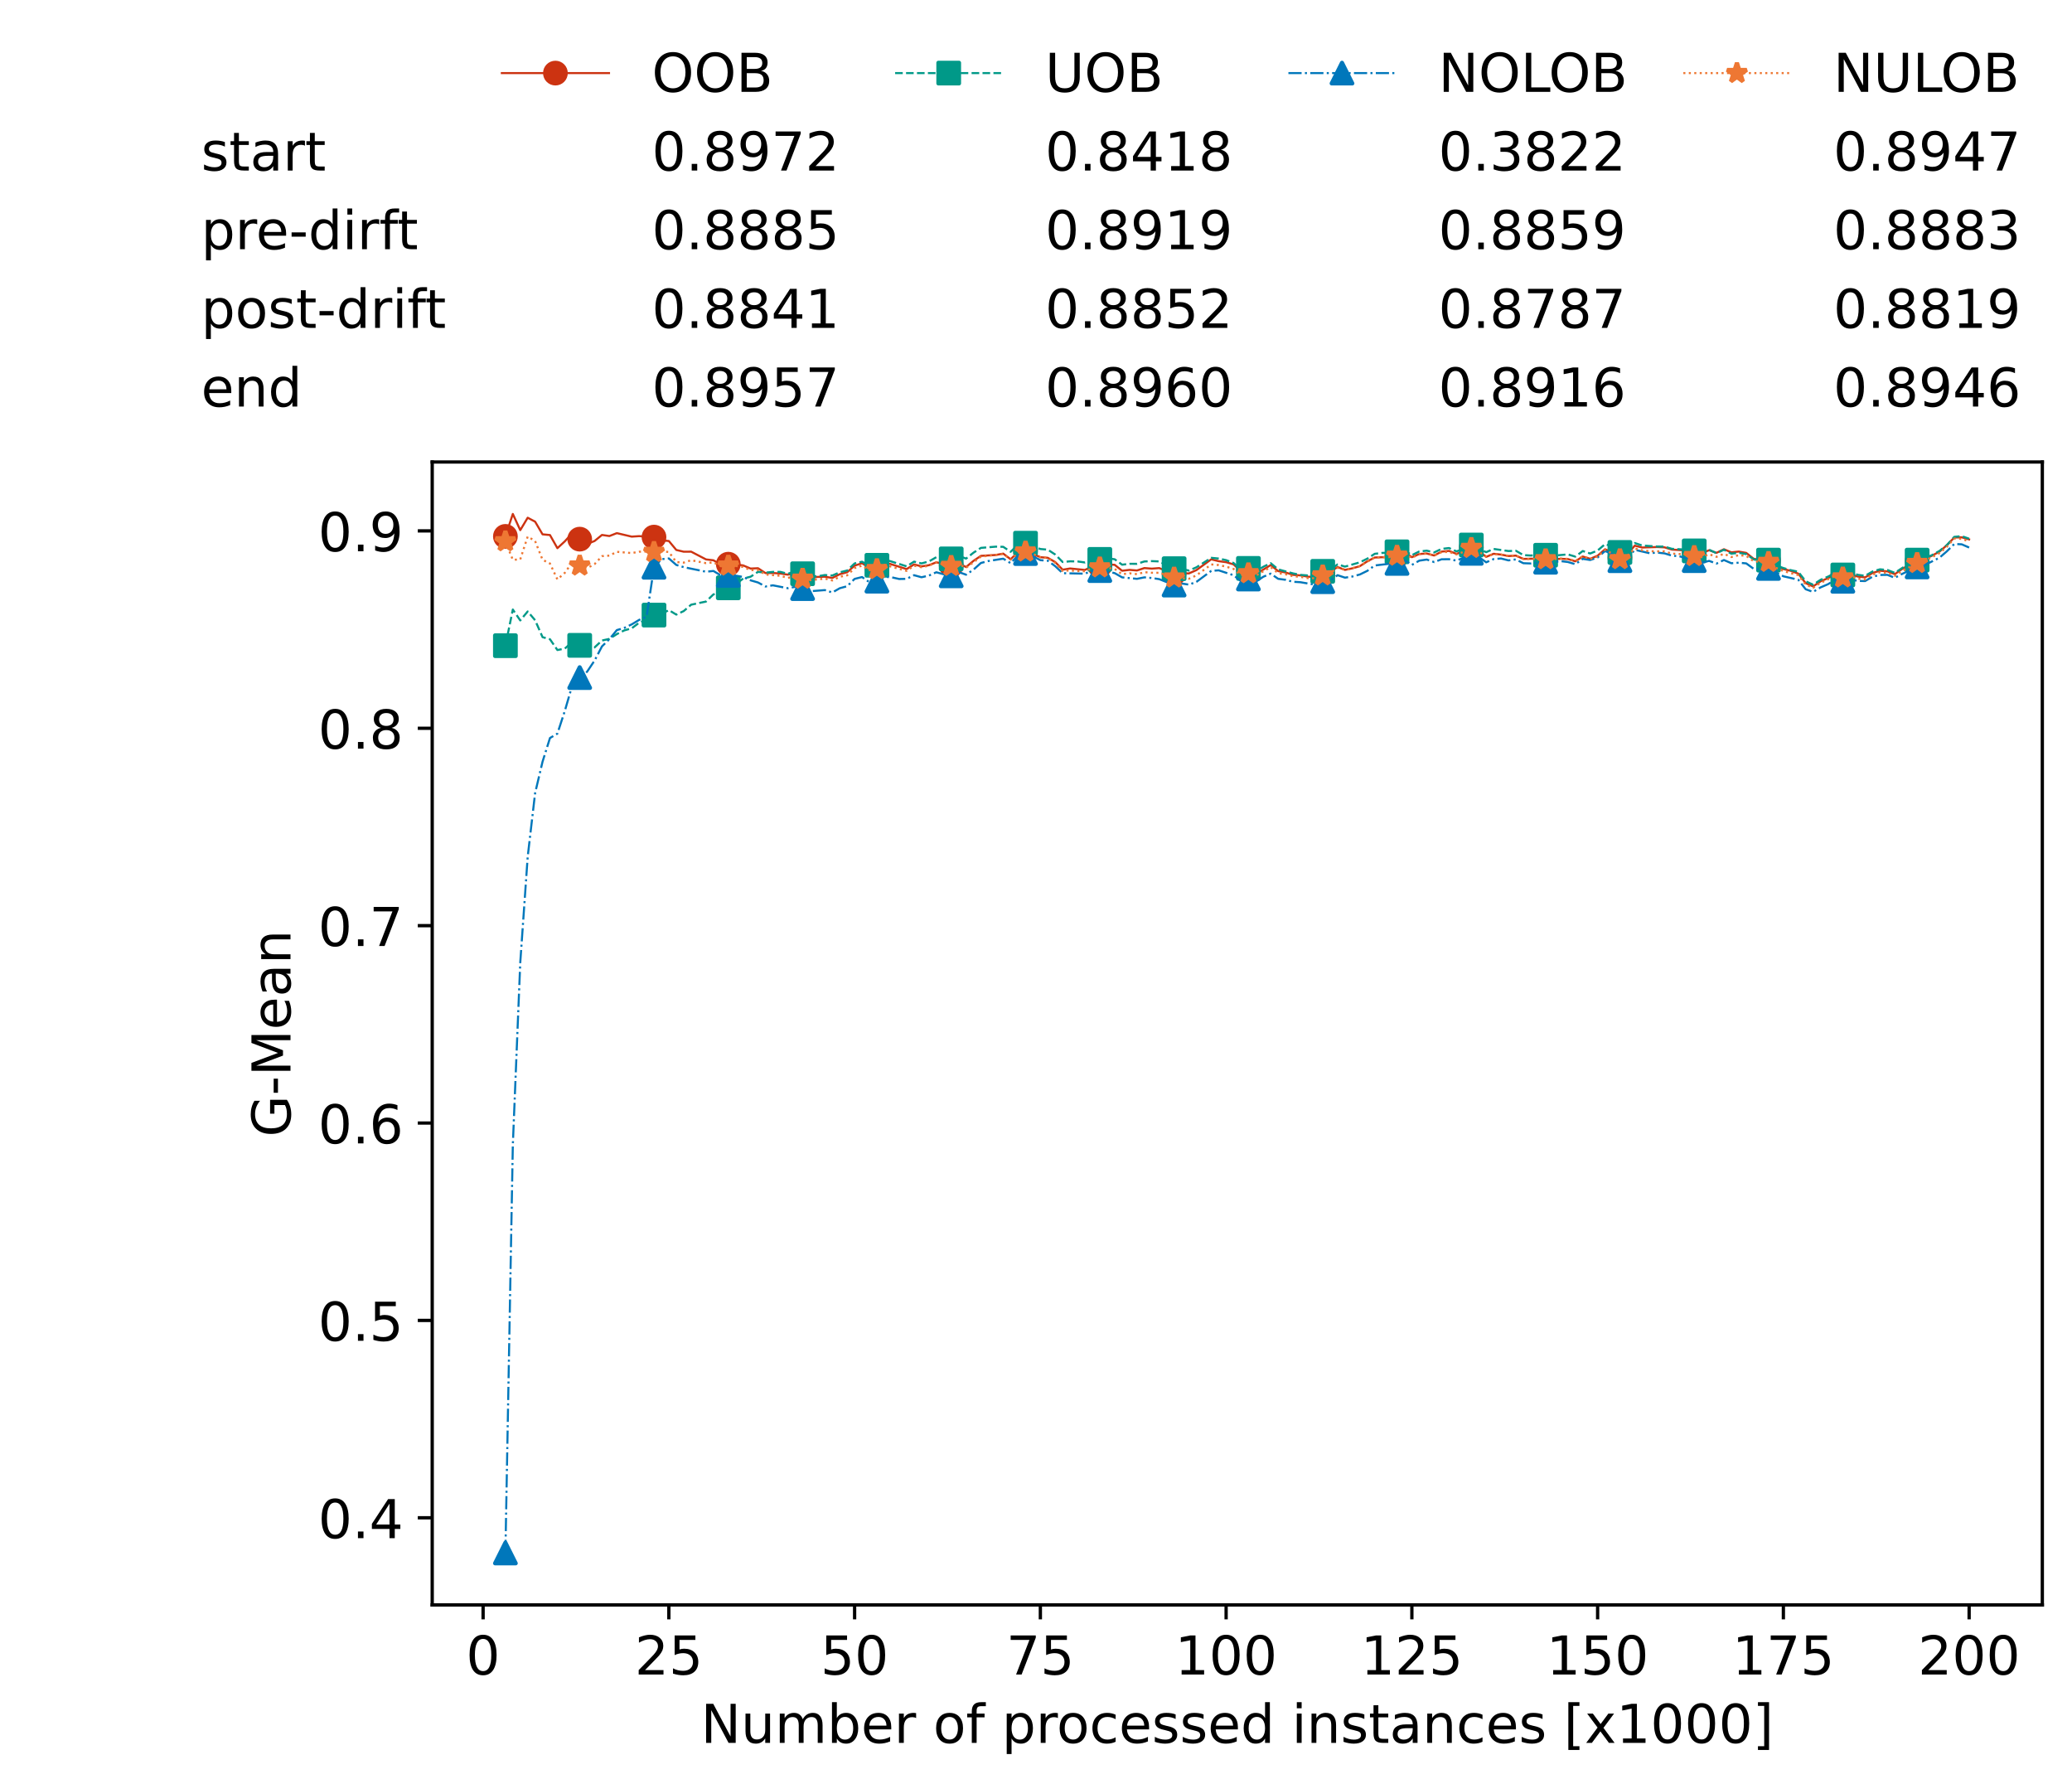 <?xml version="1.0" encoding="utf-8" standalone="no"?>
<!DOCTYPE svg PUBLIC "-//W3C//DTD SVG 1.1//EN"
  "http://www.w3.org/Graphics/SVG/1.1/DTD/svg11.dtd">
<!-- Created with matplotlib (https://matplotlib.org/) -->
<svg height="432.615pt" version="1.1" viewBox="0 0 502.65 432.615" width="502.65pt" xmlns="http://www.w3.org/2000/svg" xmlns:xlink="http://www.w3.org/1999/xlink">
 <defs>
  <style type="text/css">*{stroke-linecap:butt;stroke-linejoin:round;}</style>
 </defs>
 <g id="figure_1">
  <g id="patch_1">
   <path d="M 0 432.615 
L 502.65 432.615 
L 502.65 0 
L 0 0 
z
" style="fill:#ffffff;"/>
  </g>
  <g id="axes_1">
   <g id="patch_2">
    <path d="M 104.85 389.252 
L 495.45 389.252 
L 495.45 112.052 
L 104.85 112.052 
z
" style="fill:#ffffff;"/>
   </g>
   <g id="matplotlib.axis_1">
    <g id="xtick_1">
     <g id="line2d_1">
      <defs>
       <path d="M 0 0 
L 0 3.5 
" id="m954f614394" style="stroke:#000000;stroke-width:0.8;"/>
      </defs>
      <g>
       <use style="stroke:#000000;stroke-width:0.8;" x="117.197" xlink:href="#m954f614394" y="389.252"/>
      </g>
     </g>
     <g id="text_1">
      <!-- 0 -->
      <g transform="translate(113.061 406.13)scale(0.13 -0.13)">
       <defs>
        <path d="M 31.781 66.406 
Q 24.172 66.406 20.328 58.906 
Q 16.5 51.422 16.5 36.375 
Q 16.5 21.391 20.328 13.891 
Q 24.172 6.391 31.781 6.391 
Q 39.453 6.391 43.281 13.891 
Q 47.125 21.391 47.125 36.375 
Q 47.125 51.422 43.281 58.906 
Q 39.453 66.406 31.781 66.406 
z
M 31.781 74.219 
Q 44.047 74.219 50.516 64.516 
Q 56.984 54.828 56.984 36.375 
Q 56.984 17.969 50.516 8.266 
Q 44.047 -1.422 31.781 -1.422 
Q 19.531 -1.422 13.062 8.266 
Q 6.594 17.969 6.594 36.375 
Q 6.594 54.828 13.062 64.516 
Q 19.531 74.219 31.781 74.219 
z
" id="DejaVuSans-48"/>
       </defs>
       <use xlink:href="#DejaVuSans-48"/>
      </g>
     </g>
    </g>
    <g id="xtick_2">
     <g id="line2d_2">
      <g>
       <use style="stroke:#000000;stroke-width:0.8;" x="162.259" xlink:href="#m954f614394" y="389.252"/>
      </g>
     </g>
     <g id="text_2">
      <!-- 25 -->
      <g transform="translate(153.988 406.13)scale(0.13 -0.13)">
       <defs>
        <path d="M 19.188 8.297 
L 53.609 8.297 
L 53.609 0 
L 7.328 0 
L 7.328 8.297 
Q 12.938 14.109 22.625 23.891 
Q 32.328 33.688 34.812 36.531 
Q 39.547 41.844 41.422 45.531 
Q 43.312 49.219 43.312 52.781 
Q 43.312 58.594 39.234 62.25 
Q 35.156 65.922 28.609 65.922 
Q 23.969 65.922 18.812 64.312 
Q 13.672 62.703 7.812 59.422 
L 7.812 69.391 
Q 13.766 71.781 18.938 73 
Q 24.125 74.219 28.422 74.219 
Q 39.75 74.219 46.484 68.547 
Q 53.219 62.891 53.219 53.422 
Q 53.219 48.922 51.531 44.891 
Q 49.859 40.875 45.406 35.406 
Q 44.188 33.984 37.641 27.219 
Q 31.109 20.453 19.188 8.297 
z
" id="DejaVuSans-50"/>
        <path d="M 10.797 72.906 
L 49.516 72.906 
L 49.516 64.594 
L 19.828 64.594 
L 19.828 46.734 
Q 21.969 47.469 24.109 47.828 
Q 26.266 48.188 28.422 48.188 
Q 40.625 48.188 47.75 41.5 
Q 54.891 34.812 54.891 23.391 
Q 54.891 11.625 47.562 5.094 
Q 40.234 -1.422 26.906 -1.422 
Q 22.312 -1.422 17.547 -0.641 
Q 12.797 0.141 7.719 1.703 
L 7.719 11.625 
Q 12.109 9.234 16.797 8.062 
Q 21.484 6.891 26.703 6.891 
Q 35.156 6.891 40.078 11.328 
Q 45.016 15.766 45.016 23.391 
Q 45.016 31 40.078 35.438 
Q 35.156 39.891 26.703 39.891 
Q 22.75 39.891 18.812 39.016 
Q 14.891 38.141 10.797 36.281 
z
" id="DejaVuSans-53"/>
       </defs>
       <use xlink:href="#DejaVuSans-50"/>
       <use x="63.623" xlink:href="#DejaVuSans-53"/>
      </g>
     </g>
    </g>
    <g id="xtick_3">
     <g id="line2d_3">
      <g>
       <use style="stroke:#000000;stroke-width:0.8;" x="207.322" xlink:href="#m954f614394" y="389.252"/>
      </g>
     </g>
     <g id="text_3">
      <!-- 50 -->
      <g transform="translate(199.05 406.13)scale(0.13 -0.13)">
       <use xlink:href="#DejaVuSans-53"/>
       <use x="63.623" xlink:href="#DejaVuSans-48"/>
      </g>
     </g>
    </g>
    <g id="xtick_4">
     <g id="line2d_4">
      <g>
       <use style="stroke:#000000;stroke-width:0.8;" x="252.384" xlink:href="#m954f614394" y="389.252"/>
      </g>
     </g>
     <g id="text_4">
      <!-- 75 -->
      <g transform="translate(244.113 406.13)scale(0.13 -0.13)">
       <defs>
        <path d="M 8.203 72.906 
L 55.078 72.906 
L 55.078 68.703 
L 28.609 0 
L 18.312 0 
L 43.219 64.594 
L 8.203 64.594 
z
" id="DejaVuSans-55"/>
       </defs>
       <use xlink:href="#DejaVuSans-55"/>
       <use x="63.623" xlink:href="#DejaVuSans-53"/>
      </g>
     </g>
    </g>
    <g id="xtick_5">
     <g id="line2d_5">
      <g>
       <use style="stroke:#000000;stroke-width:0.8;" x="297.446" xlink:href="#m954f614394" y="389.252"/>
      </g>
     </g>
     <g id="text_5">
      <!-- 100 -->
      <g transform="translate(285.039 406.13)scale(0.13 -0.13)">
       <defs>
        <path d="M 12.406 8.297 
L 28.516 8.297 
L 28.516 63.922 
L 10.984 60.406 
L 10.984 69.391 
L 28.422 72.906 
L 38.281 72.906 
L 38.281 8.297 
L 54.391 8.297 
L 54.391 0 
L 12.406 0 
z
" id="DejaVuSans-49"/>
       </defs>
       <use xlink:href="#DejaVuSans-49"/>
       <use x="63.623" xlink:href="#DejaVuSans-48"/>
       <use x="127.246" xlink:href="#DejaVuSans-48"/>
      </g>
     </g>
    </g>
    <g id="xtick_6">
     <g id="line2d_6">
      <g>
       <use style="stroke:#000000;stroke-width:0.8;" x="342.509" xlink:href="#m954f614394" y="389.252"/>
      </g>
     </g>
     <g id="text_6">
      <!-- 125 -->
      <g transform="translate(330.102 406.13)scale(0.13 -0.13)">
       <use xlink:href="#DejaVuSans-49"/>
       <use x="63.623" xlink:href="#DejaVuSans-50"/>
       <use x="127.246" xlink:href="#DejaVuSans-53"/>
      </g>
     </g>
    </g>
    <g id="xtick_7">
     <g id="line2d_7">
      <g>
       <use style="stroke:#000000;stroke-width:0.8;" x="387.571" xlink:href="#m954f614394" y="389.252"/>
      </g>
     </g>
     <g id="text_7">
      <!-- 150 -->
      <g transform="translate(375.164 406.13)scale(0.13 -0.13)">
       <use xlink:href="#DejaVuSans-49"/>
       <use x="63.623" xlink:href="#DejaVuSans-53"/>
       <use x="127.246" xlink:href="#DejaVuSans-48"/>
      </g>
     </g>
    </g>
    <g id="xtick_8">
     <g id="line2d_8">
      <g>
       <use style="stroke:#000000;stroke-width:0.8;" x="432.633" xlink:href="#m954f614394" y="389.252"/>
      </g>
     </g>
     <g id="text_8">
      <!-- 175 -->
      <g transform="translate(420.226 406.13)scale(0.13 -0.13)">
       <use xlink:href="#DejaVuSans-49"/>
       <use x="63.623" xlink:href="#DejaVuSans-55"/>
       <use x="127.246" xlink:href="#DejaVuSans-53"/>
      </g>
     </g>
    </g>
    <g id="xtick_9">
     <g id="line2d_9">
      <g>
       <use style="stroke:#000000;stroke-width:0.8;" x="477.695" xlink:href="#m954f614394" y="389.252"/>
      </g>
     </g>
     <g id="text_9">
      <!-- 200 -->
      <g transform="translate(465.289 406.13)scale(0.13 -0.13)">
       <use xlink:href="#DejaVuSans-50"/>
       <use x="63.623" xlink:href="#DejaVuSans-48"/>
       <use x="127.246" xlink:href="#DejaVuSans-48"/>
      </g>
     </g>
    </g>
    <g id="text_10">
     <!-- Number of processed instances [x1000] -->
     <g transform="translate(170.025 422.711)scale(0.13 -0.13)">
      <defs>
       <path d="M 9.812 72.906 
L 23.094 72.906 
L 55.422 11.922 
L 55.422 72.906 
L 64.984 72.906 
L 64.984 0 
L 51.703 0 
L 19.391 60.984 
L 19.391 0 
L 9.812 0 
z
" id="DejaVuSans-78"/>
       <path d="M 8.5 21.578 
L 8.5 54.688 
L 17.484 54.688 
L 17.484 21.922 
Q 17.484 14.156 20.5 10.266 
Q 23.531 6.391 29.594 6.391 
Q 36.859 6.391 41.078 11.031 
Q 45.312 15.672 45.312 23.688 
L 45.312 54.688 
L 54.297 54.688 
L 54.297 0 
L 45.312 0 
L 45.312 8.406 
Q 42.047 3.422 37.719 1 
Q 33.406 -1.422 27.688 -1.422 
Q 18.266 -1.422 13.375 4.438 
Q 8.5 10.297 8.5 21.578 
z
M 31.109 56 
z
" id="DejaVuSans-117"/>
       <path d="M 52 44.188 
Q 55.375 50.25 60.062 53.125 
Q 64.75 56 71.094 56 
Q 79.641 56 84.281 50.016 
Q 88.922 44.047 88.922 33.016 
L 88.922 0 
L 79.891 0 
L 79.891 32.719 
Q 79.891 40.578 77.094 44.375 
Q 74.312 48.188 68.609 48.188 
Q 61.625 48.188 57.562 43.547 
Q 53.516 38.922 53.516 30.906 
L 53.516 0 
L 44.484 0 
L 44.484 32.719 
Q 44.484 40.625 41.703 44.406 
Q 38.922 48.188 33.109 48.188 
Q 26.219 48.188 22.156 43.531 
Q 18.109 38.875 18.109 30.906 
L 18.109 0 
L 9.078 0 
L 9.078 54.688 
L 18.109 54.688 
L 18.109 46.188 
Q 21.188 51.219 25.484 53.609 
Q 29.781 56 35.688 56 
Q 41.656 56 45.828 52.969 
Q 50 49.953 52 44.188 
z
" id="DejaVuSans-109"/>
       <path d="M 48.688 27.297 
Q 48.688 37.203 44.609 42.844 
Q 40.531 48.484 33.406 48.484 
Q 26.266 48.484 22.188 42.844 
Q 18.109 37.203 18.109 27.297 
Q 18.109 17.391 22.188 11.75 
Q 26.266 6.109 33.406 6.109 
Q 40.531 6.109 44.609 11.75 
Q 48.688 17.391 48.688 27.297 
z
M 18.109 46.391 
Q 20.953 51.266 25.266 53.625 
Q 29.594 56 35.594 56 
Q 45.562 56 51.781 48.094 
Q 58.016 40.188 58.016 27.297 
Q 58.016 14.406 51.781 6.484 
Q 45.562 -1.422 35.594 -1.422 
Q 29.594 -1.422 25.266 0.953 
Q 20.953 3.328 18.109 8.203 
L 18.109 0 
L 9.078 0 
L 9.078 75.984 
L 18.109 75.984 
z
" id="DejaVuSans-98"/>
       <path d="M 56.203 29.594 
L 56.203 25.203 
L 14.891 25.203 
Q 15.484 15.922 20.484 11.062 
Q 25.484 6.203 34.422 6.203 
Q 39.594 6.203 44.453 7.469 
Q 49.312 8.734 54.109 11.281 
L 54.109 2.781 
Q 49.266 0.734 44.188 -0.344 
Q 39.109 -1.422 33.891 -1.422 
Q 20.797 -1.422 13.156 6.188 
Q 5.516 13.812 5.516 26.812 
Q 5.516 40.234 12.766 48.109 
Q 20.016 56 32.328 56 
Q 43.359 56 49.781 48.891 
Q 56.203 41.797 56.203 29.594 
z
M 47.219 32.234 
Q 47.125 39.594 43.094 43.984 
Q 39.062 48.391 32.422 48.391 
Q 24.906 48.391 20.391 44.141 
Q 15.875 39.891 15.188 32.172 
z
" id="DejaVuSans-101"/>
       <path d="M 41.109 46.297 
Q 39.594 47.172 37.812 47.578 
Q 36.031 48 33.891 48 
Q 26.266 48 22.188 43.047 
Q 18.109 38.094 18.109 28.812 
L 18.109 0 
L 9.078 0 
L 9.078 54.688 
L 18.109 54.688 
L 18.109 46.188 
Q 20.953 51.172 25.484 53.578 
Q 30.031 56 36.531 56 
Q 37.453 56 38.578 55.875 
Q 39.703 55.766 41.062 55.516 
z
" id="DejaVuSans-114"/>
       <path id="DejaVuSans-32"/>
       <path d="M 30.609 48.391 
Q 23.391 48.391 19.188 42.75 
Q 14.984 37.109 14.984 27.297 
Q 14.984 17.484 19.156 11.844 
Q 23.344 6.203 30.609 6.203 
Q 37.797 6.203 41.984 11.859 
Q 46.188 17.531 46.188 27.297 
Q 46.188 37.016 41.984 42.703 
Q 37.797 48.391 30.609 48.391 
z
M 30.609 56 
Q 42.328 56 49.016 48.375 
Q 55.719 40.766 55.719 27.297 
Q 55.719 13.875 49.016 6.219 
Q 42.328 -1.422 30.609 -1.422 
Q 18.844 -1.422 12.172 6.219 
Q 5.516 13.875 5.516 27.297 
Q 5.516 40.766 12.172 48.375 
Q 18.844 56 30.609 56 
z
" id="DejaVuSans-111"/>
       <path d="M 37.109 75.984 
L 37.109 68.5 
L 28.516 68.5 
Q 23.688 68.5 21.797 66.547 
Q 19.922 64.594 19.922 59.516 
L 19.922 54.688 
L 34.719 54.688 
L 34.719 47.703 
L 19.922 47.703 
L 19.922 0 
L 10.891 0 
L 10.891 47.703 
L 2.297 47.703 
L 2.297 54.688 
L 10.891 54.688 
L 10.891 58.5 
Q 10.891 67.625 15.141 71.797 
Q 19.391 75.984 28.609 75.984 
z
" id="DejaVuSans-102"/>
       <path d="M 18.109 8.203 
L 18.109 -20.797 
L 9.078 -20.797 
L 9.078 54.688 
L 18.109 54.688 
L 18.109 46.391 
Q 20.953 51.266 25.266 53.625 
Q 29.594 56 35.594 56 
Q 45.562 56 51.781 48.094 
Q 58.016 40.188 58.016 27.297 
Q 58.016 14.406 51.781 6.484 
Q 45.562 -1.422 35.594 -1.422 
Q 29.594 -1.422 25.266 0.953 
Q 20.953 3.328 18.109 8.203 
z
M 48.688 27.297 
Q 48.688 37.203 44.609 42.844 
Q 40.531 48.484 33.406 48.484 
Q 26.266 48.484 22.188 42.844 
Q 18.109 37.203 18.109 27.297 
Q 18.109 17.391 22.188 11.75 
Q 26.266 6.109 33.406 6.109 
Q 40.531 6.109 44.609 11.75 
Q 48.688 17.391 48.688 27.297 
z
" id="DejaVuSans-112"/>
       <path d="M 48.781 52.594 
L 48.781 44.188 
Q 44.969 46.297 41.141 47.344 
Q 37.312 48.391 33.406 48.391 
Q 24.656 48.391 19.812 42.844 
Q 14.984 37.312 14.984 27.297 
Q 14.984 17.281 19.812 11.734 
Q 24.656 6.203 33.406 6.203 
Q 37.312 6.203 41.141 7.25 
Q 44.969 8.297 48.781 10.406 
L 48.781 2.094 
Q 45.016 0.344 40.984 -0.531 
Q 36.969 -1.422 32.422 -1.422 
Q 20.062 -1.422 12.781 6.344 
Q 5.516 14.109 5.516 27.297 
Q 5.516 40.672 12.859 48.328 
Q 20.219 56 33.016 56 
Q 37.156 56 41.109 55.141 
Q 45.062 54.297 48.781 52.594 
z
" id="DejaVuSans-99"/>
       <path d="M 44.281 53.078 
L 44.281 44.578 
Q 40.484 46.531 36.375 47.5 
Q 32.281 48.484 27.875 48.484 
Q 21.188 48.484 17.844 46.438 
Q 14.5 44.391 14.5 40.281 
Q 14.5 37.156 16.891 35.375 
Q 19.281 33.594 26.516 31.984 
L 29.594 31.297 
Q 39.156 29.25 43.188 25.516 
Q 47.219 21.781 47.219 15.094 
Q 47.219 7.469 41.188 3.016 
Q 35.156 -1.422 24.609 -1.422 
Q 20.219 -1.422 15.453 -0.562 
Q 10.688 0.297 5.422 2 
L 5.422 11.281 
Q 10.406 8.688 15.234 7.391 
Q 20.062 6.109 24.812 6.109 
Q 31.156 6.109 34.562 8.281 
Q 37.984 10.453 37.984 14.406 
Q 37.984 18.062 35.516 20.016 
Q 33.062 21.969 24.703 23.781 
L 21.578 24.516 
Q 13.234 26.266 9.516 29.906 
Q 5.812 33.547 5.812 39.891 
Q 5.812 47.609 11.281 51.797 
Q 16.75 56 26.812 56 
Q 31.781 56 36.172 55.266 
Q 40.578 54.547 44.281 53.078 
z
" id="DejaVuSans-115"/>
       <path d="M 45.406 46.391 
L 45.406 75.984 
L 54.391 75.984 
L 54.391 0 
L 45.406 0 
L 45.406 8.203 
Q 42.578 3.328 38.25 0.953 
Q 33.938 -1.422 27.875 -1.422 
Q 17.969 -1.422 11.734 6.484 
Q 5.516 14.406 5.516 27.297 
Q 5.516 40.188 11.734 48.094 
Q 17.969 56 27.875 56 
Q 33.938 56 38.25 53.625 
Q 42.578 51.266 45.406 46.391 
z
M 14.797 27.297 
Q 14.797 17.391 18.875 11.75 
Q 22.953 6.109 30.078 6.109 
Q 37.203 6.109 41.297 11.75 
Q 45.406 17.391 45.406 27.297 
Q 45.406 37.203 41.297 42.844 
Q 37.203 48.484 30.078 48.484 
Q 22.953 48.484 18.875 42.844 
Q 14.797 37.203 14.797 27.297 
z
" id="DejaVuSans-100"/>
       <path d="M 9.422 54.688 
L 18.406 54.688 
L 18.406 0 
L 9.422 0 
z
M 9.422 75.984 
L 18.406 75.984 
L 18.406 64.594 
L 9.422 64.594 
z
" id="DejaVuSans-105"/>
       <path d="M 54.891 33.016 
L 54.891 0 
L 45.906 0 
L 45.906 32.719 
Q 45.906 40.484 42.875 44.328 
Q 39.844 48.188 33.797 48.188 
Q 26.516 48.188 22.312 43.547 
Q 18.109 38.922 18.109 30.906 
L 18.109 0 
L 9.078 0 
L 9.078 54.688 
L 18.109 54.688 
L 18.109 46.188 
Q 21.344 51.125 25.703 53.562 
Q 30.078 56 35.797 56 
Q 45.219 56 50.047 50.172 
Q 54.891 44.344 54.891 33.016 
z
" id="DejaVuSans-110"/>
       <path d="M 18.312 70.219 
L 18.312 54.688 
L 36.812 54.688 
L 36.812 47.703 
L 18.312 47.703 
L 18.312 18.016 
Q 18.312 11.328 20.141 9.422 
Q 21.969 7.516 27.594 7.516 
L 36.812 7.516 
L 36.812 0 
L 27.594 0 
Q 17.188 0 13.234 3.875 
Q 9.281 7.766 9.281 18.016 
L 9.281 47.703 
L 2.688 47.703 
L 2.688 54.688 
L 9.281 54.688 
L 9.281 70.219 
z
" id="DejaVuSans-116"/>
       <path d="M 34.281 27.484 
Q 23.391 27.484 19.188 25 
Q 14.984 22.516 14.984 16.5 
Q 14.984 11.719 18.141 8.906 
Q 21.297 6.109 26.703 6.109 
Q 34.188 6.109 38.703 11.406 
Q 43.219 16.703 43.219 25.484 
L 43.219 27.484 
z
M 52.203 31.203 
L 52.203 0 
L 43.219 0 
L 43.219 8.297 
Q 40.141 3.328 35.547 0.953 
Q 30.953 -1.422 24.312 -1.422 
Q 15.922 -1.422 10.953 3.297 
Q 6 8.016 6 15.922 
Q 6 25.141 12.172 29.828 
Q 18.359 34.516 30.609 34.516 
L 43.219 34.516 
L 43.219 35.406 
Q 43.219 41.609 39.141 45 
Q 35.062 48.391 27.688 48.391 
Q 23 48.391 18.547 47.266 
Q 14.109 46.141 10.016 43.891 
L 10.016 52.203 
Q 14.938 54.109 19.578 55.047 
Q 24.219 56 28.609 56 
Q 40.484 56 46.344 49.844 
Q 52.203 43.703 52.203 31.203 
z
" id="DejaVuSans-97"/>
       <path d="M 8.594 75.984 
L 29.297 75.984 
L 29.297 69 
L 17.578 69 
L 17.578 -6.203 
L 29.297 -6.203 
L 29.297 -13.188 
L 8.594 -13.188 
z
" id="DejaVuSans-91"/>
       <path d="M 54.891 54.688 
L 35.109 28.078 
L 55.906 0 
L 45.312 0 
L 29.391 21.484 
L 13.484 0 
L 2.875 0 
L 24.125 28.609 
L 4.688 54.688 
L 15.281 54.688 
L 29.781 35.203 
L 44.281 54.688 
z
" id="DejaVuSans-120"/>
       <path d="M 30.422 75.984 
L 30.422 -13.188 
L 9.719 -13.188 
L 9.719 -6.203 
L 21.391 -6.203 
L 21.391 69 
L 9.719 69 
L 9.719 75.984 
z
" id="DejaVuSans-93"/>
      </defs>
      <use xlink:href="#DejaVuSans-78"/>
      <use x="74.805" xlink:href="#DejaVuSans-117"/>
      <use x="138.184" xlink:href="#DejaVuSans-109"/>
      <use x="235.596" xlink:href="#DejaVuSans-98"/>
      <use x="299.072" xlink:href="#DejaVuSans-101"/>
      <use x="360.596" xlink:href="#DejaVuSans-114"/>
      <use x="401.709" xlink:href="#DejaVuSans-32"/>
      <use x="433.496" xlink:href="#DejaVuSans-111"/>
      <use x="494.678" xlink:href="#DejaVuSans-102"/>
      <use x="529.883" xlink:href="#DejaVuSans-32"/>
      <use x="561.67" xlink:href="#DejaVuSans-112"/>
      <use x="625.146" xlink:href="#DejaVuSans-114"/>
      <use x="664.01" xlink:href="#DejaVuSans-111"/>
      <use x="725.191" xlink:href="#DejaVuSans-99"/>
      <use x="780.172" xlink:href="#DejaVuSans-101"/>
      <use x="841.695" xlink:href="#DejaVuSans-115"/>
      <use x="893.795" xlink:href="#DejaVuSans-115"/>
      <use x="945.895" xlink:href="#DejaVuSans-101"/>
      <use x="1007.418" xlink:href="#DejaVuSans-100"/>
      <use x="1070.895" xlink:href="#DejaVuSans-32"/>
      <use x="1102.682" xlink:href="#DejaVuSans-105"/>
      <use x="1130.465" xlink:href="#DejaVuSans-110"/>
      <use x="1193.844" xlink:href="#DejaVuSans-115"/>
      <use x="1245.943" xlink:href="#DejaVuSans-116"/>
      <use x="1285.152" xlink:href="#DejaVuSans-97"/>
      <use x="1346.432" xlink:href="#DejaVuSans-110"/>
      <use x="1409.811" xlink:href="#DejaVuSans-99"/>
      <use x="1464.791" xlink:href="#DejaVuSans-101"/>
      <use x="1526.314" xlink:href="#DejaVuSans-115"/>
      <use x="1578.414" xlink:href="#DejaVuSans-32"/>
      <use x="1610.201" xlink:href="#DejaVuSans-91"/>
      <use x="1649.215" xlink:href="#DejaVuSans-120"/>
      <use x="1708.395" xlink:href="#DejaVuSans-49"/>
      <use x="1772.018" xlink:href="#DejaVuSans-48"/>
      <use x="1835.641" xlink:href="#DejaVuSans-48"/>
      <use x="1899.264" xlink:href="#DejaVuSans-48"/>
      <use x="1962.887" xlink:href="#DejaVuSans-93"/>
     </g>
    </g>
   </g>
   <g id="matplotlib.axis_2">
    <g id="ytick_1">
     <g id="line2d_10">
      <defs>
       <path d="M 0 0 
L -3.5 0 
" id="mafe02c28db" style="stroke:#000000;stroke-width:0.8;"/>
      </defs>
      <g>
       <use style="stroke:#000000;stroke-width:0.8;" x="104.85" xlink:href="#mafe02c28db" y="368.117"/>
      </g>
     </g>
     <g id="text_11">
      <!-- 0.4 -->
      <g transform="translate(77.176 373.056)scale(0.13 -0.13)">
       <defs>
        <path d="M 10.688 12.406 
L 21 12.406 
L 21 0 
L 10.688 0 
z
" id="DejaVuSans-46"/>
        <path d="M 37.797 64.312 
L 12.891 25.391 
L 37.797 25.391 
z
M 35.203 72.906 
L 47.609 72.906 
L 47.609 25.391 
L 58.016 25.391 
L 58.016 17.188 
L 47.609 17.188 
L 47.609 0 
L 37.797 0 
L 37.797 17.188 
L 4.891 17.188 
L 4.891 26.703 
z
" id="DejaVuSans-52"/>
       </defs>
       <use xlink:href="#DejaVuSans-48"/>
       <use x="63.623" xlink:href="#DejaVuSans-46"/>
       <use x="95.41" xlink:href="#DejaVuSans-52"/>
      </g>
     </g>
    </g>
    <g id="ytick_2">
     <g id="line2d_11">
      <g>
       <use style="stroke:#000000;stroke-width:0.8;" x="104.85" xlink:href="#mafe02c28db" y="320.245"/>
      </g>
     </g>
     <g id="text_12">
      <!-- 0.5 -->
      <g transform="translate(77.176 325.184)scale(0.13 -0.13)">
       <use xlink:href="#DejaVuSans-48"/>
       <use x="63.623" xlink:href="#DejaVuSans-46"/>
       <use x="95.41" xlink:href="#DejaVuSans-53"/>
      </g>
     </g>
    </g>
    <g id="ytick_3">
     <g id="line2d_12">
      <g>
       <use style="stroke:#000000;stroke-width:0.8;" x="104.85" xlink:href="#mafe02c28db" y="272.374"/>
      </g>
     </g>
     <g id="text_13">
      <!-- 0.6 -->
      <g transform="translate(77.176 277.313)scale(0.13 -0.13)">
       <defs>
        <path d="M 33.016 40.375 
Q 26.375 40.375 22.484 35.828 
Q 18.609 31.297 18.609 23.391 
Q 18.609 15.531 22.484 10.953 
Q 26.375 6.391 33.016 6.391 
Q 39.656 6.391 43.531 10.953 
Q 47.406 15.531 47.406 23.391 
Q 47.406 31.297 43.531 35.828 
Q 39.656 40.375 33.016 40.375 
z
M 52.594 71.297 
L 52.594 62.312 
Q 48.875 64.062 45.094 64.984 
Q 41.312 65.922 37.594 65.922 
Q 27.828 65.922 22.672 59.328 
Q 17.531 52.734 16.797 39.406 
Q 19.672 43.656 24.016 45.922 
Q 28.375 48.188 33.594 48.188 
Q 44.578 48.188 50.953 41.516 
Q 57.328 34.859 57.328 23.391 
Q 57.328 12.156 50.688 5.359 
Q 44.047 -1.422 33.016 -1.422 
Q 20.359 -1.422 13.672 8.266 
Q 6.984 17.969 6.984 36.375 
Q 6.984 53.656 15.188 63.938 
Q 23.391 74.219 37.203 74.219 
Q 40.922 74.219 44.703 73.484 
Q 48.484 72.75 52.594 71.297 
z
" id="DejaVuSans-54"/>
       </defs>
       <use xlink:href="#DejaVuSans-48"/>
       <use x="63.623" xlink:href="#DejaVuSans-46"/>
       <use x="95.41" xlink:href="#DejaVuSans-54"/>
      </g>
     </g>
    </g>
    <g id="ytick_4">
     <g id="line2d_13">
      <g>
       <use style="stroke:#000000;stroke-width:0.8;" x="104.85" xlink:href="#mafe02c28db" y="224.502"/>
      </g>
     </g>
     <g id="text_14">
      <!-- 0.7 -->
      <g transform="translate(77.176 229.441)scale(0.13 -0.13)">
       <use xlink:href="#DejaVuSans-48"/>
       <use x="63.623" xlink:href="#DejaVuSans-46"/>
       <use x="95.41" xlink:href="#DejaVuSans-55"/>
      </g>
     </g>
    </g>
    <g id="ytick_5">
     <g id="line2d_14">
      <g>
       <use style="stroke:#000000;stroke-width:0.8;" x="104.85" xlink:href="#mafe02c28db" y="176.631"/>
      </g>
     </g>
     <g id="text_15">
      <!-- 0.8 -->
      <g transform="translate(77.176 181.57)scale(0.13 -0.13)">
       <defs>
        <path d="M 31.781 34.625 
Q 24.75 34.625 20.719 30.859 
Q 16.703 27.094 16.703 20.516 
Q 16.703 13.922 20.719 10.156 
Q 24.75 6.391 31.781 6.391 
Q 38.812 6.391 42.859 10.172 
Q 46.922 13.969 46.922 20.516 
Q 46.922 27.094 42.891 30.859 
Q 38.875 34.625 31.781 34.625 
z
M 21.922 38.812 
Q 15.578 40.375 12.031 44.719 
Q 8.5 49.078 8.5 55.328 
Q 8.5 64.062 14.719 69.141 
Q 20.953 74.219 31.781 74.219 
Q 42.672 74.219 48.875 69.141 
Q 55.078 64.062 55.078 55.328 
Q 55.078 49.078 51.531 44.719 
Q 48 40.375 41.703 38.812 
Q 48.828 37.156 52.797 32.312 
Q 56.781 27.484 56.781 20.516 
Q 56.781 9.906 50.312 4.234 
Q 43.844 -1.422 31.781 -1.422 
Q 19.734 -1.422 13.25 4.234 
Q 6.781 9.906 6.781 20.516 
Q 6.781 27.484 10.781 32.312 
Q 14.797 37.156 21.922 38.812 
z
M 18.312 54.391 
Q 18.312 48.734 21.844 45.562 
Q 25.391 42.391 31.781 42.391 
Q 38.141 42.391 41.719 45.562 
Q 45.312 48.734 45.312 54.391 
Q 45.312 60.062 41.719 63.234 
Q 38.141 66.406 31.781 66.406 
Q 25.391 66.406 21.844 63.234 
Q 18.312 60.062 18.312 54.391 
z
" id="DejaVuSans-56"/>
       </defs>
       <use xlink:href="#DejaVuSans-48"/>
       <use x="63.623" xlink:href="#DejaVuSans-46"/>
       <use x="95.41" xlink:href="#DejaVuSans-56"/>
      </g>
     </g>
    </g>
    <g id="ytick_6">
     <g id="line2d_15">
      <g>
       <use style="stroke:#000000;stroke-width:0.8;" x="104.85" xlink:href="#mafe02c28db" y="128.759"/>
      </g>
     </g>
     <g id="text_16">
      <!-- 0.9 -->
      <g transform="translate(77.176 133.698)scale(0.13 -0.13)">
       <defs>
        <path d="M 10.984 1.516 
L 10.984 10.5 
Q 14.703 8.734 18.5 7.812 
Q 22.312 6.891 25.984 6.891 
Q 35.75 6.891 40.891 13.453 
Q 46.047 20.016 46.781 33.406 
Q 43.953 29.203 39.594 26.953 
Q 35.25 24.703 29.984 24.703 
Q 19.047 24.703 12.672 31.312 
Q 6.297 37.938 6.297 49.422 
Q 6.297 60.641 12.938 67.422 
Q 19.578 74.219 30.609 74.219 
Q 43.266 74.219 49.922 64.516 
Q 56.594 54.828 56.594 36.375 
Q 56.594 19.141 48.406 8.859 
Q 40.234 -1.422 26.422 -1.422 
Q 22.703 -1.422 18.891 -0.688 
Q 15.094 0.047 10.984 1.516 
z
M 30.609 32.422 
Q 37.25 32.422 41.125 36.953 
Q 45.016 41.5 45.016 49.422 
Q 45.016 57.281 41.125 61.844 
Q 37.25 66.406 30.609 66.406 
Q 23.969 66.406 20.094 61.844 
Q 16.219 57.281 16.219 49.422 
Q 16.219 41.5 20.094 36.953 
Q 23.969 32.422 30.609 32.422 
z
" id="DejaVuSans-57"/>
       </defs>
       <use xlink:href="#DejaVuSans-48"/>
       <use x="63.623" xlink:href="#DejaVuSans-46"/>
       <use x="95.41" xlink:href="#DejaVuSans-57"/>
      </g>
     </g>
    </g>
    <g id="text_17">
     <!-- G-Mean -->
     <g transform="translate(70.472 275.744)rotate(-90)scale(0.13 -0.13)">
      <defs>
       <path d="M 59.516 10.406 
L 59.516 29.984 
L 43.406 29.984 
L 43.406 38.094 
L 69.281 38.094 
L 69.281 6.781 
Q 63.578 2.734 56.688 0.656 
Q 49.812 -1.422 42 -1.422 
Q 24.906 -1.422 15.25 8.562 
Q 5.609 18.562 5.609 36.375 
Q 5.609 54.25 15.25 64.234 
Q 24.906 74.219 42 74.219 
Q 49.125 74.219 55.547 72.453 
Q 61.969 70.703 67.391 67.281 
L 67.391 56.781 
Q 61.922 61.422 55.766 63.766 
Q 49.609 66.109 42.828 66.109 
Q 29.438 66.109 22.719 58.641 
Q 16.016 51.172 16.016 36.375 
Q 16.016 21.625 22.719 14.156 
Q 29.438 6.688 42.828 6.688 
Q 48.047 6.688 52.141 7.594 
Q 56.25 8.5 59.516 10.406 
z
" id="DejaVuSans-71"/>
       <path d="M 4.891 31.391 
L 31.203 31.391 
L 31.203 23.391 
L 4.891 23.391 
z
" id="DejaVuSans-45"/>
       <path d="M 9.812 72.906 
L 24.516 72.906 
L 43.109 23.297 
L 61.812 72.906 
L 76.516 72.906 
L 76.516 0 
L 66.891 0 
L 66.891 64.016 
L 48.094 14.016 
L 38.188 14.016 
L 19.391 64.016 
L 19.391 0 
L 9.812 0 
z
" id="DejaVuSans-77"/>
      </defs>
      <use xlink:href="#DejaVuSans-71"/>
      <use x="77.49" xlink:href="#DejaVuSans-45"/>
      <use x="113.574" xlink:href="#DejaVuSans-77"/>
      <use x="199.854" xlink:href="#DejaVuSans-101"/>
      <use x="261.377" xlink:href="#DejaVuSans-97"/>
      <use x="322.656" xlink:href="#DejaVuSans-110"/>
     </g>
    </g>
   </g>
   <g id="line2d_16"/>
   <g id="line2d_17"/>
   <g id="line2d_18"/>
   <g id="line2d_19"/>
   <g id="line2d_20"/>
   <g id="line2d_21">
    <path clip-path="url(#p21d2ab1109)" d="M 122.605 130.094 
L 124.407 124.652 
L 126.21 128.577 
L 128.012 125.568 
L 129.815 126.523 
L 131.617 129.592 
L 133.419 129.765 
L 135.222 132.951 
L 137.024 131.291 
L 138.827 129.288 
L 140.629 130.761 
L 142.432 131.928 
L 144.234 131.213 
L 146.037 129.742 
L 147.839 130.007 
L 149.642 129.303 
L 153.247 130.15 
L 155.049 130.032 
L 158.654 130.265 
L 160.457 131.051 
L 162.259 131.213 
L 164.062 133.385 
L 165.864 133.808 
L 167.667 133.797 
L 171.272 135.676 
L 173.074 135.89 
L 174.877 136.967 
L 176.679 136.835 
L 178.482 136.889 
L 180.284 137.136 
L 182.087 137.893 
L 183.889 137.813 
L 185.692 138.992 
L 187.494 138.976 
L 189.297 139.087 
L 191.099 139.375 
L 192.902 139.035 
L 194.704 139.715 
L 196.507 140.181 
L 198.309 139.92 
L 200.112 139.87 
L 201.914 140.171 
L 203.717 139.268 
L 205.519 138.782 
L 207.322 137.187 
L 209.124 136.598 
L 210.927 137.723 
L 212.729 137.472 
L 214.532 136.327 
L 219.939 138.025 
L 221.742 136.887 
L 223.544 137.372 
L 225.347 137.079 
L 227.149 136.38 
L 230.754 137.115 
L 232.557 136.616 
L 234.359 137.526 
L 236.162 136.027 
L 237.964 134.813 
L 241.569 134.601 
L 243.372 134.269 
L 245.174 135.638 
L 246.976 133.883 
L 248.779 133.558 
L 252.384 135.134 
L 254.186 135.29 
L 255.989 136.32 
L 257.791 138.171 
L 259.594 137.873 
L 263.199 138.229 
L 265.001 137.356 
L 266.804 137.192 
L 268.606 136.879 
L 270.409 136.988 
L 272.211 138.428 
L 274.014 138.215 
L 275.816 138.363 
L 277.619 137.773 
L 279.421 137.915 
L 281.224 137.78 
L 283.026 138.509 
L 284.829 139.046 
L 288.434 139.067 
L 290.236 138.271 
L 293.841 135.652 
L 295.644 136.106 
L 297.446 136.349 
L 299.249 136.877 
L 301.051 138.543 
L 302.854 138.199 
L 304.656 139.249 
L 308.261 137.05 
L 310.064 138.509 
L 311.866 138.841 
L 313.669 139.421 
L 315.471 139.553 
L 317.274 139.866 
L 319.076 139.936 
L 322.681 138.695 
L 324.484 137.525 
L 326.286 138.223 
L 328.089 137.836 
L 329.891 137.312 
L 331.694 136.137 
L 333.496 135.217 
L 337.101 135.078 
L 338.904 134.731 
L 340.706 133.96 
L 342.509 135.132 
L 344.311 134.365 
L 346.114 134.242 
L 347.916 134.731 
L 349.719 133.782 
L 351.521 133.611 
L 353.324 134.326 
L 355.126 133.685 
L 356.928 132.761 
L 358.731 133.626 
L 360.533 135.064 
L 362.336 134.308 
L 364.138 134.503 
L 365.941 134.858 
L 367.743 134.755 
L 369.546 135.551 
L 373.151 135.475 
L 376.756 135.693 
L 378.558 135.518 
L 380.361 135.59 
L 382.163 136.137 
L 383.966 134.974 
L 385.768 135.529 
L 387.571 134.778 
L 389.373 133.215 
L 391.176 133.972 
L 392.978 135.248 
L 394.781 134.405 
L 396.583 132.339 
L 398.386 132.792 
L 401.991 132.676 
L 403.793 132.749 
L 405.596 133.299 
L 409.201 133.508 
L 411.003 133.91 
L 412.806 134.164 
L 414.608 133.449 
L 416.411 134.082 
L 418.213 133.207 
L 420.016 133.964 
L 421.818 133.775 
L 423.621 134.096 
L 425.423 135.523 
L 427.226 135.815 
L 429.028 135.944 
L 430.831 137.209 
L 432.633 138.016 
L 434.436 138.448 
L 436.238 139.123 
L 438.041 141.441 
L 439.843 142.227 
L 441.646 141.003 
L 443.448 140.222 
L 445.251 139.304 
L 447.053 139.685 
L 448.856 139.334 
L 450.658 139.831 
L 452.461 140.036 
L 454.263 138.968 
L 456.066 138.424 
L 457.868 138.577 
L 459.671 139.251 
L 461.473 137.972 
L 463.276 136.935 
L 465.078 136.05 
L 466.881 135.616 
L 468.683 134.775 
L 470.485 133.795 
L 472.288 132.247 
L 474.09 130.366 
L 475.893 130.319 
L 477.695 130.828 
L 477.695 130.828 
" style="fill:none;stroke:#cc3311;stroke-linecap:square;stroke-width:0.5;"/>
    <defs>
     <path d="M 0 2.5 
C 0.663 2.5 1.299 2.237 1.768 1.768 
C 2.237 1.299 2.5 0.663 2.5 0 
C 2.5 -0.663 2.237 -1.299 1.768 -1.768 
C 1.299 -2.237 0.663 -2.5 0 -2.5 
C -0.663 -2.5 -1.299 -2.237 -1.768 -1.768 
C -2.237 -1.299 -2.5 -0.663 -2.5 0 
C -2.5 0.663 -2.237 1.299 -1.768 1.768 
C -1.299 2.237 -0.663 2.5 0 2.5 
z
" id="m88b723b275" style="stroke:#cc3311;"/>
    </defs>
    <g clip-path="url(#p21d2ab1109)">
     <use style="fill:#cc3311;stroke:#cc3311;" x="122.605" xlink:href="#m88b723b275" y="130.094"/>
     <use style="fill:#cc3311;stroke:#cc3311;" x="140.629" xlink:href="#m88b723b275" y="130.761"/>
     <use style="fill:#cc3311;stroke:#cc3311;" x="158.654" xlink:href="#m88b723b275" y="130.265"/>
     <use style="fill:#cc3311;stroke:#cc3311;" x="176.679" xlink:href="#m88b723b275" y="136.835"/>
     <use style="fill:#cc3311;stroke:#cc3311;" x="194.704" xlink:href="#m88b723b275" y="139.715"/>
     <use style="fill:#cc3311;stroke:#cc3311;" x="212.729" xlink:href="#m88b723b275" y="137.472"/>
     <use style="fill:#cc3311;stroke:#cc3311;" x="230.754" xlink:href="#m88b723b275" y="137.115"/>
     <use style="fill:#cc3311;stroke:#cc3311;" x="248.779" xlink:href="#m88b723b275" y="133.558"/>
     <use style="fill:#cc3311;stroke:#cc3311;" x="266.804" xlink:href="#m88b723b275" y="137.192"/>
     <use style="fill:#cc3311;stroke:#cc3311;" x="284.829" xlink:href="#m88b723b275" y="139.046"/>
     <use style="fill:#cc3311;stroke:#cc3311;" x="302.854" xlink:href="#m88b723b275" y="138.199"/>
     <use style="fill:#cc3311;stroke:#cc3311;" x="320.879" xlink:href="#m88b723b275" y="139.257"/>
     <use style="fill:#cc3311;stroke:#cc3311;" x="338.904" xlink:href="#m88b723b275" y="134.731"/>
     <use style="fill:#cc3311;stroke:#cc3311;" x="356.928" xlink:href="#m88b723b275" y="132.761"/>
     <use style="fill:#cc3311;stroke:#cc3311;" x="374.953" xlink:href="#m88b723b275" y="135.575"/>
     <use style="fill:#cc3311;stroke:#cc3311;" x="392.978" xlink:href="#m88b723b275" y="135.248"/>
     <use style="fill:#cc3311;stroke:#cc3311;" x="411.003" xlink:href="#m88b723b275" y="133.91"/>
     <use style="fill:#cc3311;stroke:#cc3311;" x="429.028" xlink:href="#m88b723b275" y="135.944"/>
     <use style="fill:#cc3311;stroke:#cc3311;" x="447.053" xlink:href="#m88b723b275" y="139.685"/>
     <use style="fill:#cc3311;stroke:#cc3311;" x="465.078" xlink:href="#m88b723b275" y="136.05"/>
    </g>
   </g>
   <g id="line2d_22"/>
   <g id="line2d_23"/>
   <g id="line2d_24"/>
   <g id="line2d_25"/>
   <g id="line2d_26">
    <path clip-path="url(#p21d2ab1109)" d="M 122.605 156.602 
L 124.407 147.83 
L 126.21 150.472 
L 128.012 148.299 
L 129.815 150.425 
L 131.617 154.531 
L 133.419 155.038 
L 135.222 157.653 
L 137.024 157.3 
L 138.827 155.724 
L 142.432 157.202 
L 144.234 157.022 
L 146.037 155.344 
L 147.839 154.952 
L 149.642 153.79 
L 151.444 152.895 
L 153.247 152.385 
L 155.049 151.034 
L 156.852 150.355 
L 158.654 149.179 
L 160.457 148.918 
L 162.259 147.97 
L 164.062 149.059 
L 165.864 148.205 
L 167.667 146.657 
L 171.272 145.893 
L 173.074 144.16 
L 174.877 143.758 
L 176.679 142.561 
L 178.482 141.709 
L 180.284 140.318 
L 182.087 139.871 
L 183.889 138.697 
L 185.692 138.88 
L 187.494 138.705 
L 189.297 138.694 
L 191.099 139.161 
L 192.902 138.583 
L 196.507 139.79 
L 198.309 139.768 
L 200.112 139.464 
L 201.914 139.588 
L 203.717 138.8 
L 205.519 138.371 
L 207.322 136.65 
L 209.124 136.235 
L 210.927 137.209 
L 212.729 137.101 
L 214.532 135.649 
L 218.137 136.777 
L 219.939 137.356 
L 221.742 136.217 
L 223.544 136.642 
L 225.347 136.175 
L 227.149 135.133 
L 230.754 135.548 
L 232.557 134.813 
L 234.359 135.479 
L 236.162 134.043 
L 237.964 132.879 
L 241.569 132.583 
L 243.372 132.622 
L 245.174 133.828 
L 246.976 132.088 
L 248.779 131.739 
L 252.384 133.154 
L 254.186 133.311 
L 255.989 134.493 
L 257.791 136.306 
L 259.594 136.138 
L 261.396 136.162 
L 263.199 136.419 
L 265.001 135.68 
L 266.804 135.668 
L 268.606 135.372 
L 270.409 135.642 
L 272.211 136.956 
L 274.014 136.743 
L 275.816 136.749 
L 277.619 136.171 
L 279.421 136.09 
L 281.224 136.163 
L 283.026 137.143 
L 284.829 137.931 
L 286.631 137.992 
L 288.434 138.378 
L 290.236 137.595 
L 293.841 135.29 
L 295.644 135.464 
L 297.446 135.855 
L 299.249 136.543 
L 301.051 138.208 
L 302.854 137.856 
L 304.656 138.603 
L 306.459 137.465 
L 308.261 136.588 
L 310.064 138.091 
L 313.669 139.067 
L 315.471 139.434 
L 317.274 139.562 
L 319.076 139.481 
L 320.879 138.563 
L 322.681 138.213 
L 324.484 136.885 
L 326.286 137.422 
L 329.891 136.386 
L 331.694 135.492 
L 333.496 134.32 
L 335.299 134.101 
L 337.101 134.043 
L 338.904 133.833 
L 340.706 133.505 
L 342.509 134.642 
L 344.311 133.748 
L 346.114 133.555 
L 347.916 133.985 
L 349.719 133.124 
L 351.521 132.918 
L 353.324 133.723 
L 355.126 133.142 
L 356.928 132.184 
L 358.731 133.119 
L 360.533 133.919 
L 362.336 133.135 
L 365.941 133.646 
L 367.743 133.579 
L 369.546 134.627 
L 371.348 134.733 
L 373.151 134.582 
L 376.756 134.776 
L 380.361 134.458 
L 382.163 135.005 
L 383.966 133.641 
L 385.768 134.244 
L 387.571 133.517 
L 389.373 131.979 
L 391.176 132.549 
L 392.978 133.982 
L 394.781 133.093 
L 396.583 131.701 
L 398.386 132.307 
L 401.991 132.546 
L 403.793 132.57 
L 405.596 133.108 
L 409.201 133.305 
L 412.806 134.03 
L 414.608 133.318 
L 416.411 134.18 
L 418.213 133.329 
L 420.016 134.286 
L 421.818 134.073 
L 423.621 134.381 
L 425.423 135.665 
L 427.226 136.117 
L 429.028 135.852 
L 430.831 137.104 
L 432.633 137.77 
L 434.436 138.283 
L 436.238 138.664 
L 438.041 140.98 
L 439.843 141.822 
L 441.646 140.625 
L 443.448 139.857 
L 445.251 138.943 
L 447.053 139.452 
L 448.856 138.767 
L 450.658 139.411 
L 452.461 139.651 
L 454.263 138.608 
L 456.066 138.076 
L 457.868 138.241 
L 459.671 138.938 
L 463.276 136.56 
L 465.078 135.852 
L 466.881 135.442 
L 468.683 134.631 
L 470.485 133.63 
L 472.288 132.211 
L 474.09 130.208 
L 475.893 130.035 
L 477.695 130.656 
L 477.695 130.656 
" style="fill:none;stroke:#009988;stroke-dasharray:1.85,0.8;stroke-dashoffset:0;stroke-width:0.5;"/>
    <defs>
     <path d="M -2.5 2.5 
L 2.5 2.5 
L 2.5 -2.5 
L -2.5 -2.5 
z
" id="mb59c1e0e7b" style="stroke:#009988;stroke-linejoin:miter;"/>
    </defs>
    <g clip-path="url(#p21d2ab1109)">
     <use style="fill:#009988;stroke:#009988;stroke-linejoin:miter;" x="122.605" xlink:href="#mb59c1e0e7b" y="156.602"/>
     <use style="fill:#009988;stroke:#009988;stroke-linejoin:miter;" x="140.629" xlink:href="#mb59c1e0e7b" y="156.514"/>
     <use style="fill:#009988;stroke:#009988;stroke-linejoin:miter;" x="158.654" xlink:href="#mb59c1e0e7b" y="149.179"/>
     <use style="fill:#009988;stroke:#009988;stroke-linejoin:miter;" x="176.679" xlink:href="#mb59c1e0e7b" y="142.561"/>
     <use style="fill:#009988;stroke:#009988;stroke-linejoin:miter;" x="194.704" xlink:href="#mb59c1e0e7b" y="139.153"/>
     <use style="fill:#009988;stroke:#009988;stroke-linejoin:miter;" x="212.729" xlink:href="#mb59c1e0e7b" y="137.101"/>
     <use style="fill:#009988;stroke:#009988;stroke-linejoin:miter;" x="230.754" xlink:href="#mb59c1e0e7b" y="135.548"/>
     <use style="fill:#009988;stroke:#009988;stroke-linejoin:miter;" x="248.779" xlink:href="#mb59c1e0e7b" y="131.739"/>
     <use style="fill:#009988;stroke:#009988;stroke-linejoin:miter;" x="266.804" xlink:href="#mb59c1e0e7b" y="135.668"/>
     <use style="fill:#009988;stroke:#009988;stroke-linejoin:miter;" x="284.829" xlink:href="#mb59c1e0e7b" y="137.931"/>
     <use style="fill:#009988;stroke:#009988;stroke-linejoin:miter;" x="302.854" xlink:href="#mb59c1e0e7b" y="137.856"/>
     <use style="fill:#009988;stroke:#009988;stroke-linejoin:miter;" x="320.879" xlink:href="#mb59c1e0e7b" y="138.563"/>
     <use style="fill:#009988;stroke:#009988;stroke-linejoin:miter;" x="338.904" xlink:href="#mb59c1e0e7b" y="133.833"/>
     <use style="fill:#009988;stroke:#009988;stroke-linejoin:miter;" x="356.928" xlink:href="#mb59c1e0e7b" y="132.184"/>
     <use style="fill:#009988;stroke:#009988;stroke-linejoin:miter;" x="374.953" xlink:href="#mb59c1e0e7b" y="134.67"/>
     <use style="fill:#009988;stroke:#009988;stroke-linejoin:miter;" x="392.978" xlink:href="#mb59c1e0e7b" y="133.982"/>
     <use style="fill:#009988;stroke:#009988;stroke-linejoin:miter;" x="411.003" xlink:href="#mb59c1e0e7b" y="133.613"/>
     <use style="fill:#009988;stroke:#009988;stroke-linejoin:miter;" x="429.028" xlink:href="#mb59c1e0e7b" y="135.852"/>
     <use style="fill:#009988;stroke:#009988;stroke-linejoin:miter;" x="447.053" xlink:href="#mb59c1e0e7b" y="139.452"/>
     <use style="fill:#009988;stroke:#009988;stroke-linejoin:miter;" x="465.078" xlink:href="#mb59c1e0e7b" y="135.852"/>
    </g>
   </g>
   <g id="line2d_27"/>
   <g id="line2d_28"/>
   <g id="line2d_29"/>
   <g id="line2d_30"/>
   <g id="line2d_31">
    <path clip-path="url(#p21d2ab1109)" d="M 122.605 376.652 
L 124.407 277.744 
L 126.21 233.477 
L 128.012 207.832 
L 129.815 192.335 
L 131.617 184.733 
L 133.419 178.992 
L 135.222 177.923 
L 137.024 172.409 
L 138.827 166.221 
L 140.629 164.336 
L 142.432 162.906 
L 144.234 160.207 
L 146.037 156.767 
L 147.839 155.008 
L 149.642 152.817 
L 151.444 152.292 
L 153.247 151.431 
L 155.049 150.347 
L 156.852 149.604 
L 158.654 137.583 
L 160.457 135.622 
L 162.259 135.438 
L 164.062 137.013 
L 165.864 137.553 
L 171.272 138.662 
L 173.074 138.48 
L 174.877 139.571 
L 178.482 139.614 
L 180.284 139.934 
L 182.087 140.748 
L 183.889 141.274 
L 185.692 142.246 
L 187.494 141.96 
L 191.099 142.662 
L 192.902 142.338 
L 194.704 142.753 
L 196.507 143.395 
L 200.112 143.118 
L 201.914 143.7 
L 203.717 142.666 
L 205.519 142.175 
L 207.322 140.401 
L 209.124 139.952 
L 210.927 141.217 
L 212.729 140.953 
L 214.532 139.879 
L 216.334 140.02 
L 218.137 140.426 
L 219.939 140.391 
L 221.742 139.505 
L 223.544 140.002 
L 225.347 139.6 
L 227.149 138.793 
L 228.952 139.289 
L 230.754 139.663 
L 232.557 138.731 
L 234.359 139.384 
L 236.162 138.152 
L 237.964 136.54 
L 239.767 136.068 
L 243.372 135.499 
L 245.174 136.585 
L 246.976 134.701 
L 248.779 134.257 
L 250.581 134.914 
L 252.384 135.861 
L 254.186 135.994 
L 255.989 137.315 
L 257.791 139.016 
L 263.199 139.139 
L 265.001 138.394 
L 266.804 138.383 
L 268.606 138.602 
L 270.409 139.002 
L 272.211 140.026 
L 275.816 140.39 
L 277.619 140.028 
L 279.421 140.182 
L 281.224 140.465 
L 284.829 141.902 
L 286.631 141.516 
L 288.434 141.792 
L 290.236 141.131 
L 293.841 138.459 
L 295.644 138.325 
L 299.249 139.513 
L 301.051 140.915 
L 302.854 140.43 
L 304.656 141.09 
L 306.459 139.887 
L 308.261 139.126 
L 310.064 140.381 
L 311.866 140.62 
L 313.669 141.097 
L 315.471 141.205 
L 319.076 141.823 
L 320.879 141.078 
L 322.681 140.812 
L 324.484 139.501 
L 326.286 140.1 
L 328.089 139.821 
L 329.891 139.332 
L 331.694 138.453 
L 333.496 137.147 
L 337.101 136.73 
L 338.904 136.645 
L 340.706 135.877 
L 342.509 137.014 
L 344.311 135.976 
L 346.114 135.709 
L 347.916 136.323 
L 349.719 135.644 
L 351.521 135.626 
L 353.324 135.97 
L 355.126 135.231 
L 356.928 134.202 
L 358.731 135.078 
L 360.533 136.378 
L 362.336 135.598 
L 364.138 135.45 
L 365.941 135.914 
L 367.743 135.674 
L 369.546 136.597 
L 371.348 136.662 
L 374.953 136.36 
L 376.756 136.345 
L 378.558 136.085 
L 380.361 136.304 
L 382.163 136.84 
L 383.966 135.54 
L 385.768 135.821 
L 387.571 135.205 
L 389.373 133.641 
L 391.176 134.367 
L 392.978 135.991 
L 394.781 135.403 
L 396.583 133.349 
L 400.188 134.173 
L 401.991 134.017 
L 403.793 134.21 
L 405.596 134.76 
L 407.398 134.911 
L 412.806 136.502 
L 414.608 136.028 
L 416.411 136.687 
L 418.213 135.823 
L 420.016 136.604 
L 421.818 136.474 
L 423.621 136.643 
L 425.423 137.951 
L 427.226 138.093 
L 429.028 137.862 
L 432.633 139.771 
L 436.238 140.601 
L 438.041 142.909 
L 439.843 143.563 
L 441.646 142.468 
L 443.448 141.694 
L 445.251 140.605 
L 447.053 140.985 
L 448.856 140.512 
L 450.658 140.883 
L 452.461 140.928 
L 454.263 139.86 
L 456.066 139.45 
L 457.868 139.422 
L 459.671 140.139 
L 461.473 139.178 
L 465.078 137.502 
L 466.881 137.057 
L 470.485 135.273 
L 472.288 133.712 
L 474.09 131.932 
L 475.893 132.014 
L 477.695 132.799 
L 477.695 132.799 
" style="fill:none;stroke:#0077bb;stroke-dasharray:3.2,0.8,0.5,0.8;stroke-dashoffset:0;stroke-width:0.5;"/>
    <defs>
     <path d="M 0 -2.5 
L -2.5 2.5 
L 2.5 2.5 
z
" id="m6c987813e4" style="stroke:#0077bb;stroke-linejoin:miter;"/>
    </defs>
    <g clip-path="url(#p21d2ab1109)">
     <use style="fill:#0077bb;stroke:#0077bb;stroke-linejoin:miter;" x="122.605" xlink:href="#m6c987813e4" y="376.652"/>
     <use style="fill:#0077bb;stroke:#0077bb;stroke-linejoin:miter;" x="140.629" xlink:href="#m6c987813e4" y="164.336"/>
     <use style="fill:#0077bb;stroke:#0077bb;stroke-linejoin:miter;" x="158.654" xlink:href="#m6c987813e4" y="137.583"/>
     <use style="fill:#0077bb;stroke:#0077bb;stroke-linejoin:miter;" x="176.679" xlink:href="#m6c987813e4" y="139.559"/>
     <use style="fill:#0077bb;stroke:#0077bb;stroke-linejoin:miter;" x="194.704" xlink:href="#m6c987813e4" y="142.753"/>
     <use style="fill:#0077bb;stroke:#0077bb;stroke-linejoin:miter;" x="212.729" xlink:href="#m6c987813e4" y="140.953"/>
     <use style="fill:#0077bb;stroke:#0077bb;stroke-linejoin:miter;" x="230.754" xlink:href="#m6c987813e4" y="139.663"/>
     <use style="fill:#0077bb;stroke:#0077bb;stroke-linejoin:miter;" x="248.779" xlink:href="#m6c987813e4" y="134.257"/>
     <use style="fill:#0077bb;stroke:#0077bb;stroke-linejoin:miter;" x="266.804" xlink:href="#m6c987813e4" y="138.383"/>
     <use style="fill:#0077bb;stroke:#0077bb;stroke-linejoin:miter;" x="284.829" xlink:href="#m6c987813e4" y="141.902"/>
     <use style="fill:#0077bb;stroke:#0077bb;stroke-linejoin:miter;" x="302.854" xlink:href="#m6c987813e4" y="140.43"/>
     <use style="fill:#0077bb;stroke:#0077bb;stroke-linejoin:miter;" x="320.879" xlink:href="#m6c987813e4" y="141.078"/>
     <use style="fill:#0077bb;stroke:#0077bb;stroke-linejoin:miter;" x="338.904" xlink:href="#m6c987813e4" y="136.645"/>
     <use style="fill:#0077bb;stroke:#0077bb;stroke-linejoin:miter;" x="356.928" xlink:href="#m6c987813e4" y="134.202"/>
     <use style="fill:#0077bb;stroke:#0077bb;stroke-linejoin:miter;" x="374.953" xlink:href="#m6c987813e4" y="136.36"/>
     <use style="fill:#0077bb;stroke:#0077bb;stroke-linejoin:miter;" x="392.978" xlink:href="#m6c987813e4" y="135.991"/>
     <use style="fill:#0077bb;stroke:#0077bb;stroke-linejoin:miter;" x="411.003" xlink:href="#m6c987813e4" y="135.967"/>
     <use style="fill:#0077bb;stroke:#0077bb;stroke-linejoin:miter;" x="429.028" xlink:href="#m6c987813e4" y="137.862"/>
     <use style="fill:#0077bb;stroke:#0077bb;stroke-linejoin:miter;" x="447.053" xlink:href="#m6c987813e4" y="140.985"/>
     <use style="fill:#0077bb;stroke:#0077bb;stroke-linejoin:miter;" x="465.078" xlink:href="#m6c987813e4" y="137.502"/>
    </g>
   </g>
   <g id="line2d_32"/>
   <g id="line2d_33"/>
   <g id="line2d_34"/>
   <g id="line2d_35"/>
   <g id="line2d_36">
    <path clip-path="url(#p21d2ab1109)" d="M 122.605 131.31 
L 124.407 135.774 
L 126.21 135.674 
L 128.012 130.132 
L 129.815 131.218 
L 131.617 135.76 
L 133.419 136.676 
L 135.222 140.527 
L 137.024 138.92 
L 138.827 136.385 
L 140.629 137.192 
L 142.432 137.785 
L 144.234 136.827 
L 146.037 134.883 
L 147.839 134.758 
L 149.642 133.832 
L 153.247 134.136 
L 155.049 133.809 
L 156.852 133.763 
L 158.654 133.882 
L 160.457 133.722 
L 162.259 133.873 
L 164.062 136.317 
L 165.864 136.457 
L 167.667 135.87 
L 171.272 136.58 
L 173.074 136.392 
L 174.877 137.33 
L 176.679 137.198 
L 178.482 137.275 
L 180.284 137.501 
L 182.087 138.284 
L 183.889 138.229 
L 185.692 139.336 
L 189.297 139.644 
L 191.099 140.157 
L 192.902 139.842 
L 194.704 140.384 
L 196.507 140.722 
L 200.112 140.326 
L 201.914 140.782 
L 203.717 139.889 
L 205.519 139.536 
L 207.322 137.779 
L 209.124 137.19 
L 210.927 138.304 
L 212.729 138.053 
L 214.532 136.985 
L 219.939 138.46 
L 221.742 137.204 
L 223.544 137.57 
L 225.347 137.196 
L 227.149 136.402 
L 228.952 136.75 
L 230.754 137.272 
L 232.557 136.796 
L 234.359 137.707 
L 237.964 135.008 
L 243.372 134.359 
L 245.174 135.716 
L 246.976 134.096 
L 248.779 133.783 
L 250.581 134.327 
L 252.384 135.168 
L 254.186 135.313 
L 255.989 136.498 
L 257.791 138.477 
L 259.594 138.345 
L 261.396 138.507 
L 263.199 138.534 
L 265.001 137.776 
L 266.804 137.628 
L 268.606 137.705 
L 270.409 137.975 
L 272.211 139.283 
L 274.014 139.033 
L 275.816 139.261 
L 277.619 138.773 
L 279.421 138.915 
L 281.224 138.922 
L 284.829 140.099 
L 288.434 140.365 
L 290.236 139.557 
L 293.841 136.892 
L 295.644 137.046 
L 297.446 137.429 
L 299.249 137.981 
L 301.051 139.532 
L 302.854 139.047 
L 304.656 139.602 
L 308.261 137.524 
L 310.064 139.008 
L 311.866 139.271 
L 313.669 139.76 
L 315.471 139.904 
L 317.274 140.214 
L 319.076 140.261 
L 320.879 139.582 
L 322.681 139.032 
L 324.484 137.705 
L 326.286 138.156 
L 328.089 137.792 
L 329.891 137.28 
L 333.496 135.203 
L 337.101 135.122 
L 338.904 134.787 
L 340.706 134.267 
L 342.509 135.296 
L 344.311 134.389 
L 346.114 134.265 
L 347.916 134.743 
L 349.719 133.913 
L 351.521 133.859 
L 353.324 134.458 
L 355.126 133.829 
L 356.928 132.918 
L 358.731 133.782 
L 360.533 134.953 
L 362.336 134.445 
L 364.138 134.488 
L 365.941 134.855 
L 367.743 134.753 
L 369.546 135.549 
L 376.756 135.632 
L 378.558 135.468 
L 380.361 135.54 
L 382.163 136.076 
L 383.966 134.888 
L 385.768 135.593 
L 387.571 134.978 
L 389.373 133.392 
L 391.176 134.288 
L 392.978 135.65 
L 394.781 134.807 
L 396.583 133.021 
L 398.386 133.462 
L 400.188 133.688 
L 403.793 133.726 
L 405.596 134.265 
L 409.201 134.476 
L 411.003 134.878 
L 412.806 135.143 
L 414.608 134.417 
L 416.411 135.051 
L 418.213 134.321 
L 420.016 135.103 
L 421.818 134.643 
L 423.621 134.824 
L 425.423 136.12 
L 427.226 136.273 
L 429.028 136.303 
L 430.831 137.708 
L 432.633 138.502 
L 436.238 139.501 
L 438.041 141.773 
L 439.843 142.57 
L 441.646 141.359 
L 445.251 139.667 
L 447.053 140.071 
L 448.856 139.708 
L 450.658 140.341 
L 452.461 140.546 
L 454.263 139.344 
L 456.066 138.8 
L 457.868 138.929 
L 459.671 139.635 
L 461.473 138.498 
L 465.078 136.567 
L 466.881 135.983 
L 468.683 135.141 
L 470.485 134.161 
L 472.288 132.613 
L 474.09 130.617 
L 475.893 130.687 
L 477.695 131.333 
L 477.695 131.333 
" style="fill:none;stroke:#ee7733;stroke-dasharray:0.5,0.825;stroke-dashoffset:0;stroke-width:0.5;"/>
    <defs>
     <path d="M 0 -2.5 
L -0.561 -0.773 
L -2.378 -0.773 
L -0.908 0.295 
L -1.469 2.023 
L -0 0.955 
L 1.469 2.023 
L 0.908 0.295 
L 2.378 -0.773 
L 0.561 -0.773 
z
" id="m01742fe554" style="stroke:#ee7733;stroke-linejoin:bevel;"/>
    </defs>
    <g clip-path="url(#p21d2ab1109)">
     <use style="fill:#ee7733;stroke:#ee7733;stroke-linejoin:bevel;" x="122.605" xlink:href="#m01742fe554" y="131.31"/>
     <use style="fill:#ee7733;stroke:#ee7733;stroke-linejoin:bevel;" x="140.629" xlink:href="#m01742fe554" y="137.192"/>
     <use style="fill:#ee7733;stroke:#ee7733;stroke-linejoin:bevel;" x="158.654" xlink:href="#m01742fe554" y="133.882"/>
     <use style="fill:#ee7733;stroke:#ee7733;stroke-linejoin:bevel;" x="176.679" xlink:href="#m01742fe554" y="137.198"/>
     <use style="fill:#ee7733;stroke:#ee7733;stroke-linejoin:bevel;" x="194.704" xlink:href="#m01742fe554" y="140.384"/>
     <use style="fill:#ee7733;stroke:#ee7733;stroke-linejoin:bevel;" x="212.729" xlink:href="#m01742fe554" y="138.053"/>
     <use style="fill:#ee7733;stroke:#ee7733;stroke-linejoin:bevel;" x="230.754" xlink:href="#m01742fe554" y="137.272"/>
     <use style="fill:#ee7733;stroke:#ee7733;stroke-linejoin:bevel;" x="248.779" xlink:href="#m01742fe554" y="133.783"/>
     <use style="fill:#ee7733;stroke:#ee7733;stroke-linejoin:bevel;" x="266.804" xlink:href="#m01742fe554" y="137.628"/>
     <use style="fill:#ee7733;stroke:#ee7733;stroke-linejoin:bevel;" x="284.829" xlink:href="#m01742fe554" y="140.099"/>
     <use style="fill:#ee7733;stroke:#ee7733;stroke-linejoin:bevel;" x="302.854" xlink:href="#m01742fe554" y="139.047"/>
     <use style="fill:#ee7733;stroke:#ee7733;stroke-linejoin:bevel;" x="320.879" xlink:href="#m01742fe554" y="139.582"/>
     <use style="fill:#ee7733;stroke:#ee7733;stroke-linejoin:bevel;" x="338.904" xlink:href="#m01742fe554" y="134.787"/>
     <use style="fill:#ee7733;stroke:#ee7733;stroke-linejoin:bevel;" x="356.928" xlink:href="#m01742fe554" y="132.918"/>
     <use style="fill:#ee7733;stroke:#ee7733;stroke-linejoin:bevel;" x="374.953" xlink:href="#m01742fe554" y="135.658"/>
     <use style="fill:#ee7733;stroke:#ee7733;stroke-linejoin:bevel;" x="392.978" xlink:href="#m01742fe554" y="135.65"/>
     <use style="fill:#ee7733;stroke:#ee7733;stroke-linejoin:bevel;" x="411.003" xlink:href="#m01742fe554" y="134.878"/>
     <use style="fill:#ee7733;stroke:#ee7733;stroke-linejoin:bevel;" x="429.028" xlink:href="#m01742fe554" y="136.303"/>
     <use style="fill:#ee7733;stroke:#ee7733;stroke-linejoin:bevel;" x="447.053" xlink:href="#m01742fe554" y="140.071"/>
     <use style="fill:#ee7733;stroke:#ee7733;stroke-linejoin:bevel;" x="465.078" xlink:href="#m01742fe554" y="136.567"/>
    </g>
   </g>
   <g id="line2d_37"/>
   <g id="line2d_38"/>
   <g id="line2d_39"/>
   <g id="line2d_40"/>
   <g id="patch_3">
    <path d="M 104.85 389.252 
L 104.85 112.052 
" style="fill:none;stroke:#000000;stroke-linecap:square;stroke-linejoin:miter;stroke-width:0.8;"/>
   </g>
   <g id="patch_4">
    <path d="M 495.45 389.252 
L 495.45 112.052 
" style="fill:none;stroke:#000000;stroke-linecap:square;stroke-linejoin:miter;stroke-width:0.8;"/>
   </g>
   <g id="patch_5">
    <path d="M 104.85 389.252 
L 495.45 389.252 
" style="fill:none;stroke:#000000;stroke-linecap:square;stroke-linejoin:miter;stroke-width:0.8;"/>
   </g>
   <g id="patch_6">
    <path d="M 104.85 112.052 
L 495.45 112.052 
" style="fill:none;stroke:#000000;stroke-linecap:square;stroke-linejoin:miter;stroke-width:0.8;"/>
   </g>
   <g id="legend_1">
    <g id="line2d_41"/>
    <g id="line2d_42"/>
    <g id="text_18">
     <!--   -->
     <g transform="translate(48.8 22.278)scale(0.13 -0.13)">
      <use xlink:href="#DejaVuSans-32"/>
     </g>
    </g>
    <g id="line2d_43"/>
    <g id="line2d_44"/>
    <g id="text_19">
     <!-- start -->
     <g transform="translate(48.8 41.36)scale(0.13 -0.13)">
      <use xlink:href="#DejaVuSans-115"/>
      <use x="52.1" xlink:href="#DejaVuSans-116"/>
      <use x="91.309" xlink:href="#DejaVuSans-97"/>
      <use x="152.588" xlink:href="#DejaVuSans-114"/>
      <use x="193.701" xlink:href="#DejaVuSans-116"/>
     </g>
    </g>
    <g id="line2d_45"/>
    <g id="line2d_46"/>
    <g id="text_20">
     <!-- pre-dirft -->
     <g transform="translate(48.8 60.441)scale(0.13 -0.13)">
      <use xlink:href="#DejaVuSans-112"/>
      <use x="63.477" xlink:href="#DejaVuSans-114"/>
      <use x="102.34" xlink:href="#DejaVuSans-101"/>
      <use x="163.863" xlink:href="#DejaVuSans-45"/>
      <use x="199.947" xlink:href="#DejaVuSans-100"/>
      <use x="263.424" xlink:href="#DejaVuSans-105"/>
      <use x="291.207" xlink:href="#DejaVuSans-114"/>
      <use x="332.32" xlink:href="#DejaVuSans-102"/>
      <use x="365.775" xlink:href="#DejaVuSans-116"/>
     </g>
    </g>
    <g id="line2d_47"/>
    <g id="line2d_48"/>
    <g id="text_21">
     <!-- post-drift -->
     <g transform="translate(48.8 79.523)scale(0.13 -0.13)">
      <use xlink:href="#DejaVuSans-112"/>
      <use x="63.477" xlink:href="#DejaVuSans-111"/>
      <use x="124.658" xlink:href="#DejaVuSans-115"/>
      <use x="176.758" xlink:href="#DejaVuSans-116"/>
      <use x="215.967" xlink:href="#DejaVuSans-45"/>
      <use x="252.051" xlink:href="#DejaVuSans-100"/>
      <use x="315.527" xlink:href="#DejaVuSans-114"/>
      <use x="356.641" xlink:href="#DejaVuSans-105"/>
      <use x="384.424" xlink:href="#DejaVuSans-102"/>
      <use x="417.879" xlink:href="#DejaVuSans-116"/>
     </g>
    </g>
    <g id="line2d_49"/>
    <g id="line2d_50"/>
    <g id="text_22">
     <!-- end -->
     <g transform="translate(48.8 98.604)scale(0.13 -0.13)">
      <use xlink:href="#DejaVuSans-101"/>
      <use x="61.523" xlink:href="#DejaVuSans-110"/>
      <use x="124.902" xlink:href="#DejaVuSans-100"/>
     </g>
    </g>
    <g id="line2d_51">
     <path d="M 121.741 17.728 
L 147.741 17.728 
" style="fill:none;stroke:#cc3311;stroke-linecap:square;stroke-width:0.5;"/>
    </g>
    <g id="line2d_52">
     <g>
      <use style="fill:#cc3311;stroke:#cc3311;" x="134.741" xlink:href="#m88b723b275" y="17.728"/>
     </g>
    </g>
    <g id="text_23">
     <!-- OOB -->
     <g transform="translate(158.141 22.278)scale(0.13 -0.13)">
      <defs>
       <path d="M 39.406 66.219 
Q 28.656 66.219 22.328 58.203 
Q 16.016 50.203 16.016 36.375 
Q 16.016 22.609 22.328 14.594 
Q 28.656 6.594 39.406 6.594 
Q 50.141 6.594 56.422 14.594 
Q 62.703 22.609 62.703 36.375 
Q 62.703 50.203 56.422 58.203 
Q 50.141 66.219 39.406 66.219 
z
M 39.406 74.219 
Q 54.734 74.219 63.906 63.938 
Q 73.094 53.656 73.094 36.375 
Q 73.094 19.141 63.906 8.859 
Q 54.734 -1.422 39.406 -1.422 
Q 24.031 -1.422 14.812 8.828 
Q 5.609 19.094 5.609 36.375 
Q 5.609 53.656 14.812 63.938 
Q 24.031 74.219 39.406 74.219 
z
" id="DejaVuSans-79"/>
       <path d="M 19.672 34.812 
L 19.672 8.109 
L 35.5 8.109 
Q 43.453 8.109 47.281 11.406 
Q 51.125 14.703 51.125 21.484 
Q 51.125 28.328 47.281 31.562 
Q 43.453 34.812 35.5 34.812 
z
M 19.672 64.797 
L 19.672 42.828 
L 34.281 42.828 
Q 41.5 42.828 45.031 45.531 
Q 48.578 48.25 48.578 53.812 
Q 48.578 59.328 45.031 62.062 
Q 41.5 64.797 34.281 64.797 
z
M 9.812 72.906 
L 35.016 72.906 
Q 46.297 72.906 52.391 68.219 
Q 58.5 63.531 58.5 54.891 
Q 58.5 48.188 55.375 44.234 
Q 52.25 40.281 46.188 39.312 
Q 53.469 37.75 57.5 32.781 
Q 61.531 27.828 61.531 20.406 
Q 61.531 10.641 54.891 5.312 
Q 48.25 0 35.984 0 
L 9.812 0 
z
" id="DejaVuSans-66"/>
      </defs>
      <use xlink:href="#DejaVuSans-79"/>
      <use x="78.711" xlink:href="#DejaVuSans-79"/>
      <use x="157.422" xlink:href="#DejaVuSans-66"/>
     </g>
    </g>
    <g id="line2d_53"/>
    <g id="line2d_54"/>
    <g id="text_24">
     <!-- 0.8972 -->
     <g transform="translate(158.141 41.36)scale(0.13 -0.13)">
      <use xlink:href="#DejaVuSans-48"/>
      <use x="63.623" xlink:href="#DejaVuSans-46"/>
      <use x="95.41" xlink:href="#DejaVuSans-56"/>
      <use x="159.033" xlink:href="#DejaVuSans-57"/>
      <use x="222.656" xlink:href="#DejaVuSans-55"/>
      <use x="286.279" xlink:href="#DejaVuSans-50"/>
     </g>
    </g>
    <g id="line2d_55"/>
    <g id="line2d_56"/>
    <g id="text_25">
     <!-- 0.8885 -->
     <g transform="translate(158.141 60.441)scale(0.13 -0.13)">
      <use xlink:href="#DejaVuSans-48"/>
      <use x="63.623" xlink:href="#DejaVuSans-46"/>
      <use x="95.41" xlink:href="#DejaVuSans-56"/>
      <use x="159.033" xlink:href="#DejaVuSans-56"/>
      <use x="222.656" xlink:href="#DejaVuSans-56"/>
      <use x="286.279" xlink:href="#DejaVuSans-53"/>
     </g>
    </g>
    <g id="line2d_57"/>
    <g id="line2d_58"/>
    <g id="text_26">
     <!-- 0.8841 -->
     <g transform="translate(158.141 79.523)scale(0.13 -0.13)">
      <use xlink:href="#DejaVuSans-48"/>
      <use x="63.623" xlink:href="#DejaVuSans-46"/>
      <use x="95.41" xlink:href="#DejaVuSans-56"/>
      <use x="159.033" xlink:href="#DejaVuSans-56"/>
      <use x="222.656" xlink:href="#DejaVuSans-52"/>
      <use x="286.279" xlink:href="#DejaVuSans-49"/>
     </g>
    </g>
    <g id="line2d_59"/>
    <g id="line2d_60"/>
    <g id="text_27">
     <!-- 0.8957 -->
     <g transform="translate(158.141 98.604)scale(0.13 -0.13)">
      <use xlink:href="#DejaVuSans-48"/>
      <use x="63.623" xlink:href="#DejaVuSans-46"/>
      <use x="95.41" xlink:href="#DejaVuSans-56"/>
      <use x="159.033" xlink:href="#DejaVuSans-57"/>
      <use x="222.656" xlink:href="#DejaVuSans-53"/>
      <use x="286.279" xlink:href="#DejaVuSans-55"/>
     </g>
    </g>
    <g id="line2d_61">
     <path d="M 217.149 17.728 
L 243.149 17.728 
" style="fill:none;stroke:#009988;stroke-dasharray:1.85,0.8;stroke-dashoffset:0;stroke-width:0.5;"/>
    </g>
    <g id="line2d_62">
     <g>
      <use style="fill:#009988;stroke:#009988;stroke-linejoin:miter;" x="230.149" xlink:href="#mb59c1e0e7b" y="17.728"/>
     </g>
    </g>
    <g id="text_28">
     <!-- UOB -->
     <g transform="translate(253.549 22.278)scale(0.13 -0.13)">
      <defs>
       <path d="M 8.688 72.906 
L 18.609 72.906 
L 18.609 28.609 
Q 18.609 16.891 22.844 11.734 
Q 27.094 6.594 36.625 6.594 
Q 46.094 6.594 50.344 11.734 
Q 54.594 16.891 54.594 28.609 
L 54.594 72.906 
L 64.5 72.906 
L 64.5 27.391 
Q 64.5 13.141 57.438 5.859 
Q 50.391 -1.422 36.625 -1.422 
Q 22.797 -1.422 15.734 5.859 
Q 8.688 13.141 8.688 27.391 
z
" id="DejaVuSans-85"/>
      </defs>
      <use xlink:href="#DejaVuSans-85"/>
      <use x="73.193" xlink:href="#DejaVuSans-79"/>
      <use x="151.904" xlink:href="#DejaVuSans-66"/>
     </g>
    </g>
    <g id="line2d_63"/>
    <g id="line2d_64"/>
    <g id="text_29">
     <!-- 0.8418 -->
     <g transform="translate(253.549 41.36)scale(0.13 -0.13)">
      <use xlink:href="#DejaVuSans-48"/>
      <use x="63.623" xlink:href="#DejaVuSans-46"/>
      <use x="95.41" xlink:href="#DejaVuSans-56"/>
      <use x="159.033" xlink:href="#DejaVuSans-52"/>
      <use x="222.656" xlink:href="#DejaVuSans-49"/>
      <use x="286.279" xlink:href="#DejaVuSans-56"/>
     </g>
    </g>
    <g id="line2d_65"/>
    <g id="line2d_66"/>
    <g id="text_30">
     <!-- 0.8919 -->
     <g transform="translate(253.549 60.441)scale(0.13 -0.13)">
      <use xlink:href="#DejaVuSans-48"/>
      <use x="63.623" xlink:href="#DejaVuSans-46"/>
      <use x="95.41" xlink:href="#DejaVuSans-56"/>
      <use x="159.033" xlink:href="#DejaVuSans-57"/>
      <use x="222.656" xlink:href="#DejaVuSans-49"/>
      <use x="286.279" xlink:href="#DejaVuSans-57"/>
     </g>
    </g>
    <g id="line2d_67"/>
    <g id="line2d_68"/>
    <g id="text_31">
     <!-- 0.8852 -->
     <g transform="translate(253.549 79.523)scale(0.13 -0.13)">
      <use xlink:href="#DejaVuSans-48"/>
      <use x="63.623" xlink:href="#DejaVuSans-46"/>
      <use x="95.41" xlink:href="#DejaVuSans-56"/>
      <use x="159.033" xlink:href="#DejaVuSans-56"/>
      <use x="222.656" xlink:href="#DejaVuSans-53"/>
      <use x="286.279" xlink:href="#DejaVuSans-50"/>
     </g>
    </g>
    <g id="line2d_69"/>
    <g id="line2d_70"/>
    <g id="text_32">
     <!-- 0.8960 -->
     <g transform="translate(253.549 98.604)scale(0.13 -0.13)">
      <use xlink:href="#DejaVuSans-48"/>
      <use x="63.623" xlink:href="#DejaVuSans-46"/>
      <use x="95.41" xlink:href="#DejaVuSans-56"/>
      <use x="159.033" xlink:href="#DejaVuSans-57"/>
      <use x="222.656" xlink:href="#DejaVuSans-54"/>
      <use x="286.279" xlink:href="#DejaVuSans-48"/>
     </g>
    </g>
    <g id="line2d_71">
     <path d="M 312.558 17.728 
L 338.558 17.728 
" style="fill:none;stroke:#0077bb;stroke-dasharray:3.2,0.8,0.5,0.8;stroke-dashoffset:0;stroke-width:0.5;"/>
    </g>
    <g id="line2d_72">
     <g>
      <use style="fill:#0077bb;stroke:#0077bb;stroke-linejoin:miter;" x="325.558" xlink:href="#m6c987813e4" y="17.728"/>
     </g>
    </g>
    <g id="text_33">
     <!-- NOLOB -->
     <g transform="translate(348.958 22.278)scale(0.13 -0.13)">
      <defs>
       <path d="M 9.812 72.906 
L 19.672 72.906 
L 19.672 8.297 
L 55.172 8.297 
L 55.172 0 
L 9.812 0 
z
" id="DejaVuSans-76"/>
      </defs>
      <use xlink:href="#DejaVuSans-78"/>
      <use x="74.805" xlink:href="#DejaVuSans-79"/>
      <use x="153.516" xlink:href="#DejaVuSans-76"/>
      <use x="205.604" xlink:href="#DejaVuSans-79"/>
      <use x="284.314" xlink:href="#DejaVuSans-66"/>
     </g>
    </g>
    <g id="line2d_73"/>
    <g id="line2d_74"/>
    <g id="text_34">
     <!-- 0.3822 -->
     <g transform="translate(348.958 41.36)scale(0.13 -0.13)">
      <defs>
       <path d="M 40.578 39.312 
Q 47.656 37.797 51.625 33 
Q 55.609 28.219 55.609 21.188 
Q 55.609 10.406 48.188 4.484 
Q 40.766 -1.422 27.094 -1.422 
Q 22.516 -1.422 17.656 -0.516 
Q 12.797 0.391 7.625 2.203 
L 7.625 11.719 
Q 11.719 9.328 16.594 8.109 
Q 21.484 6.891 26.812 6.891 
Q 36.078 6.891 40.938 10.547 
Q 45.797 14.203 45.797 21.188 
Q 45.797 27.641 41.281 31.266 
Q 36.766 34.906 28.719 34.906 
L 20.219 34.906 
L 20.219 43.016 
L 29.109 43.016 
Q 36.375 43.016 40.234 45.922 
Q 44.094 48.828 44.094 54.297 
Q 44.094 59.906 40.109 62.906 
Q 36.141 65.922 28.719 65.922 
Q 24.656 65.922 20.016 65.031 
Q 15.375 64.156 9.812 62.312 
L 9.812 71.094 
Q 15.438 72.656 20.344 73.438 
Q 25.25 74.219 29.594 74.219 
Q 40.828 74.219 47.359 69.109 
Q 53.906 64.016 53.906 55.328 
Q 53.906 49.266 50.438 45.094 
Q 46.969 40.922 40.578 39.312 
z
" id="DejaVuSans-51"/>
      </defs>
      <use xlink:href="#DejaVuSans-48"/>
      <use x="63.623" xlink:href="#DejaVuSans-46"/>
      <use x="95.41" xlink:href="#DejaVuSans-51"/>
      <use x="159.033" xlink:href="#DejaVuSans-56"/>
      <use x="222.656" xlink:href="#DejaVuSans-50"/>
      <use x="286.279" xlink:href="#DejaVuSans-50"/>
     </g>
    </g>
    <g id="line2d_75"/>
    <g id="line2d_76"/>
    <g id="text_35">
     <!-- 0.8859 -->
     <g transform="translate(348.958 60.441)scale(0.13 -0.13)">
      <use xlink:href="#DejaVuSans-48"/>
      <use x="63.623" xlink:href="#DejaVuSans-46"/>
      <use x="95.41" xlink:href="#DejaVuSans-56"/>
      <use x="159.033" xlink:href="#DejaVuSans-56"/>
      <use x="222.656" xlink:href="#DejaVuSans-53"/>
      <use x="286.279" xlink:href="#DejaVuSans-57"/>
     </g>
    </g>
    <g id="line2d_77"/>
    <g id="line2d_78"/>
    <g id="text_36">
     <!-- 0.8787 -->
     <g transform="translate(348.958 79.523)scale(0.13 -0.13)">
      <use xlink:href="#DejaVuSans-48"/>
      <use x="63.623" xlink:href="#DejaVuSans-46"/>
      <use x="95.41" xlink:href="#DejaVuSans-56"/>
      <use x="159.033" xlink:href="#DejaVuSans-55"/>
      <use x="222.656" xlink:href="#DejaVuSans-56"/>
      <use x="286.279" xlink:href="#DejaVuSans-55"/>
     </g>
    </g>
    <g id="line2d_79"/>
    <g id="line2d_80"/>
    <g id="text_37">
     <!-- 0.8916 -->
     <g transform="translate(348.958 98.604)scale(0.13 -0.13)">
      <use xlink:href="#DejaVuSans-48"/>
      <use x="63.623" xlink:href="#DejaVuSans-46"/>
      <use x="95.41" xlink:href="#DejaVuSans-56"/>
      <use x="159.033" xlink:href="#DejaVuSans-57"/>
      <use x="222.656" xlink:href="#DejaVuSans-49"/>
      <use x="286.279" xlink:href="#DejaVuSans-54"/>
     </g>
    </g>
    <g id="line2d_81">
     <path d="M 408.362 17.728 
L 434.362 17.728 
" style="fill:none;stroke:#ee7733;stroke-dasharray:0.5,0.825;stroke-dashoffset:0;stroke-width:0.5;"/>
    </g>
    <g id="line2d_82">
     <g>
      <use style="fill:#ee7733;stroke:#ee7733;stroke-linejoin:bevel;" x="421.362" xlink:href="#m01742fe554" y="17.728"/>
     </g>
    </g>
    <g id="text_38">
     <!-- NULOB -->
     <g transform="translate(444.762 22.278)scale(0.13 -0.13)">
      <use xlink:href="#DejaVuSans-78"/>
      <use x="74.805" xlink:href="#DejaVuSans-85"/>
      <use x="147.998" xlink:href="#DejaVuSans-76"/>
      <use x="200.086" xlink:href="#DejaVuSans-79"/>
      <use x="278.797" xlink:href="#DejaVuSans-66"/>
     </g>
    </g>
    <g id="line2d_83"/>
    <g id="line2d_84"/>
    <g id="text_39">
     <!-- 0.8947 -->
     <g transform="translate(444.762 41.36)scale(0.13 -0.13)">
      <use xlink:href="#DejaVuSans-48"/>
      <use x="63.623" xlink:href="#DejaVuSans-46"/>
      <use x="95.41" xlink:href="#DejaVuSans-56"/>
      <use x="159.033" xlink:href="#DejaVuSans-57"/>
      <use x="222.656" xlink:href="#DejaVuSans-52"/>
      <use x="286.279" xlink:href="#DejaVuSans-55"/>
     </g>
    </g>
    <g id="line2d_85"/>
    <g id="line2d_86"/>
    <g id="text_40">
     <!-- 0.8883 -->
     <g transform="translate(444.762 60.441)scale(0.13 -0.13)">
      <use xlink:href="#DejaVuSans-48"/>
      <use x="63.623" xlink:href="#DejaVuSans-46"/>
      <use x="95.41" xlink:href="#DejaVuSans-56"/>
      <use x="159.033" xlink:href="#DejaVuSans-56"/>
      <use x="222.656" xlink:href="#DejaVuSans-56"/>
      <use x="286.279" xlink:href="#DejaVuSans-51"/>
     </g>
    </g>
    <g id="line2d_87"/>
    <g id="line2d_88"/>
    <g id="text_41">
     <!-- 0.8819 -->
     <g transform="translate(444.762 79.523)scale(0.13 -0.13)">
      <use xlink:href="#DejaVuSans-48"/>
      <use x="63.623" xlink:href="#DejaVuSans-46"/>
      <use x="95.41" xlink:href="#DejaVuSans-56"/>
      <use x="159.033" xlink:href="#DejaVuSans-56"/>
      <use x="222.656" xlink:href="#DejaVuSans-49"/>
      <use x="286.279" xlink:href="#DejaVuSans-57"/>
     </g>
    </g>
    <g id="line2d_89"/>
    <g id="line2d_90"/>
    <g id="text_42">
     <!-- 0.8946 -->
     <g transform="translate(444.762 98.604)scale(0.13 -0.13)">
      <use xlink:href="#DejaVuSans-48"/>
      <use x="63.623" xlink:href="#DejaVuSans-46"/>
      <use x="95.41" xlink:href="#DejaVuSans-56"/>
      <use x="159.033" xlink:href="#DejaVuSans-57"/>
      <use x="222.656" xlink:href="#DejaVuSans-52"/>
      <use x="286.279" xlink:href="#DejaVuSans-54"/>
     </g>
    </g>
   </g>
  </g>
 </g>
 <defs>
  <clipPath id="p21d2ab1109">
   <rect height="277.2" width="390.6" x="104.85" y="112.052"/>
  </clipPath>
 </defs>
</svg>
